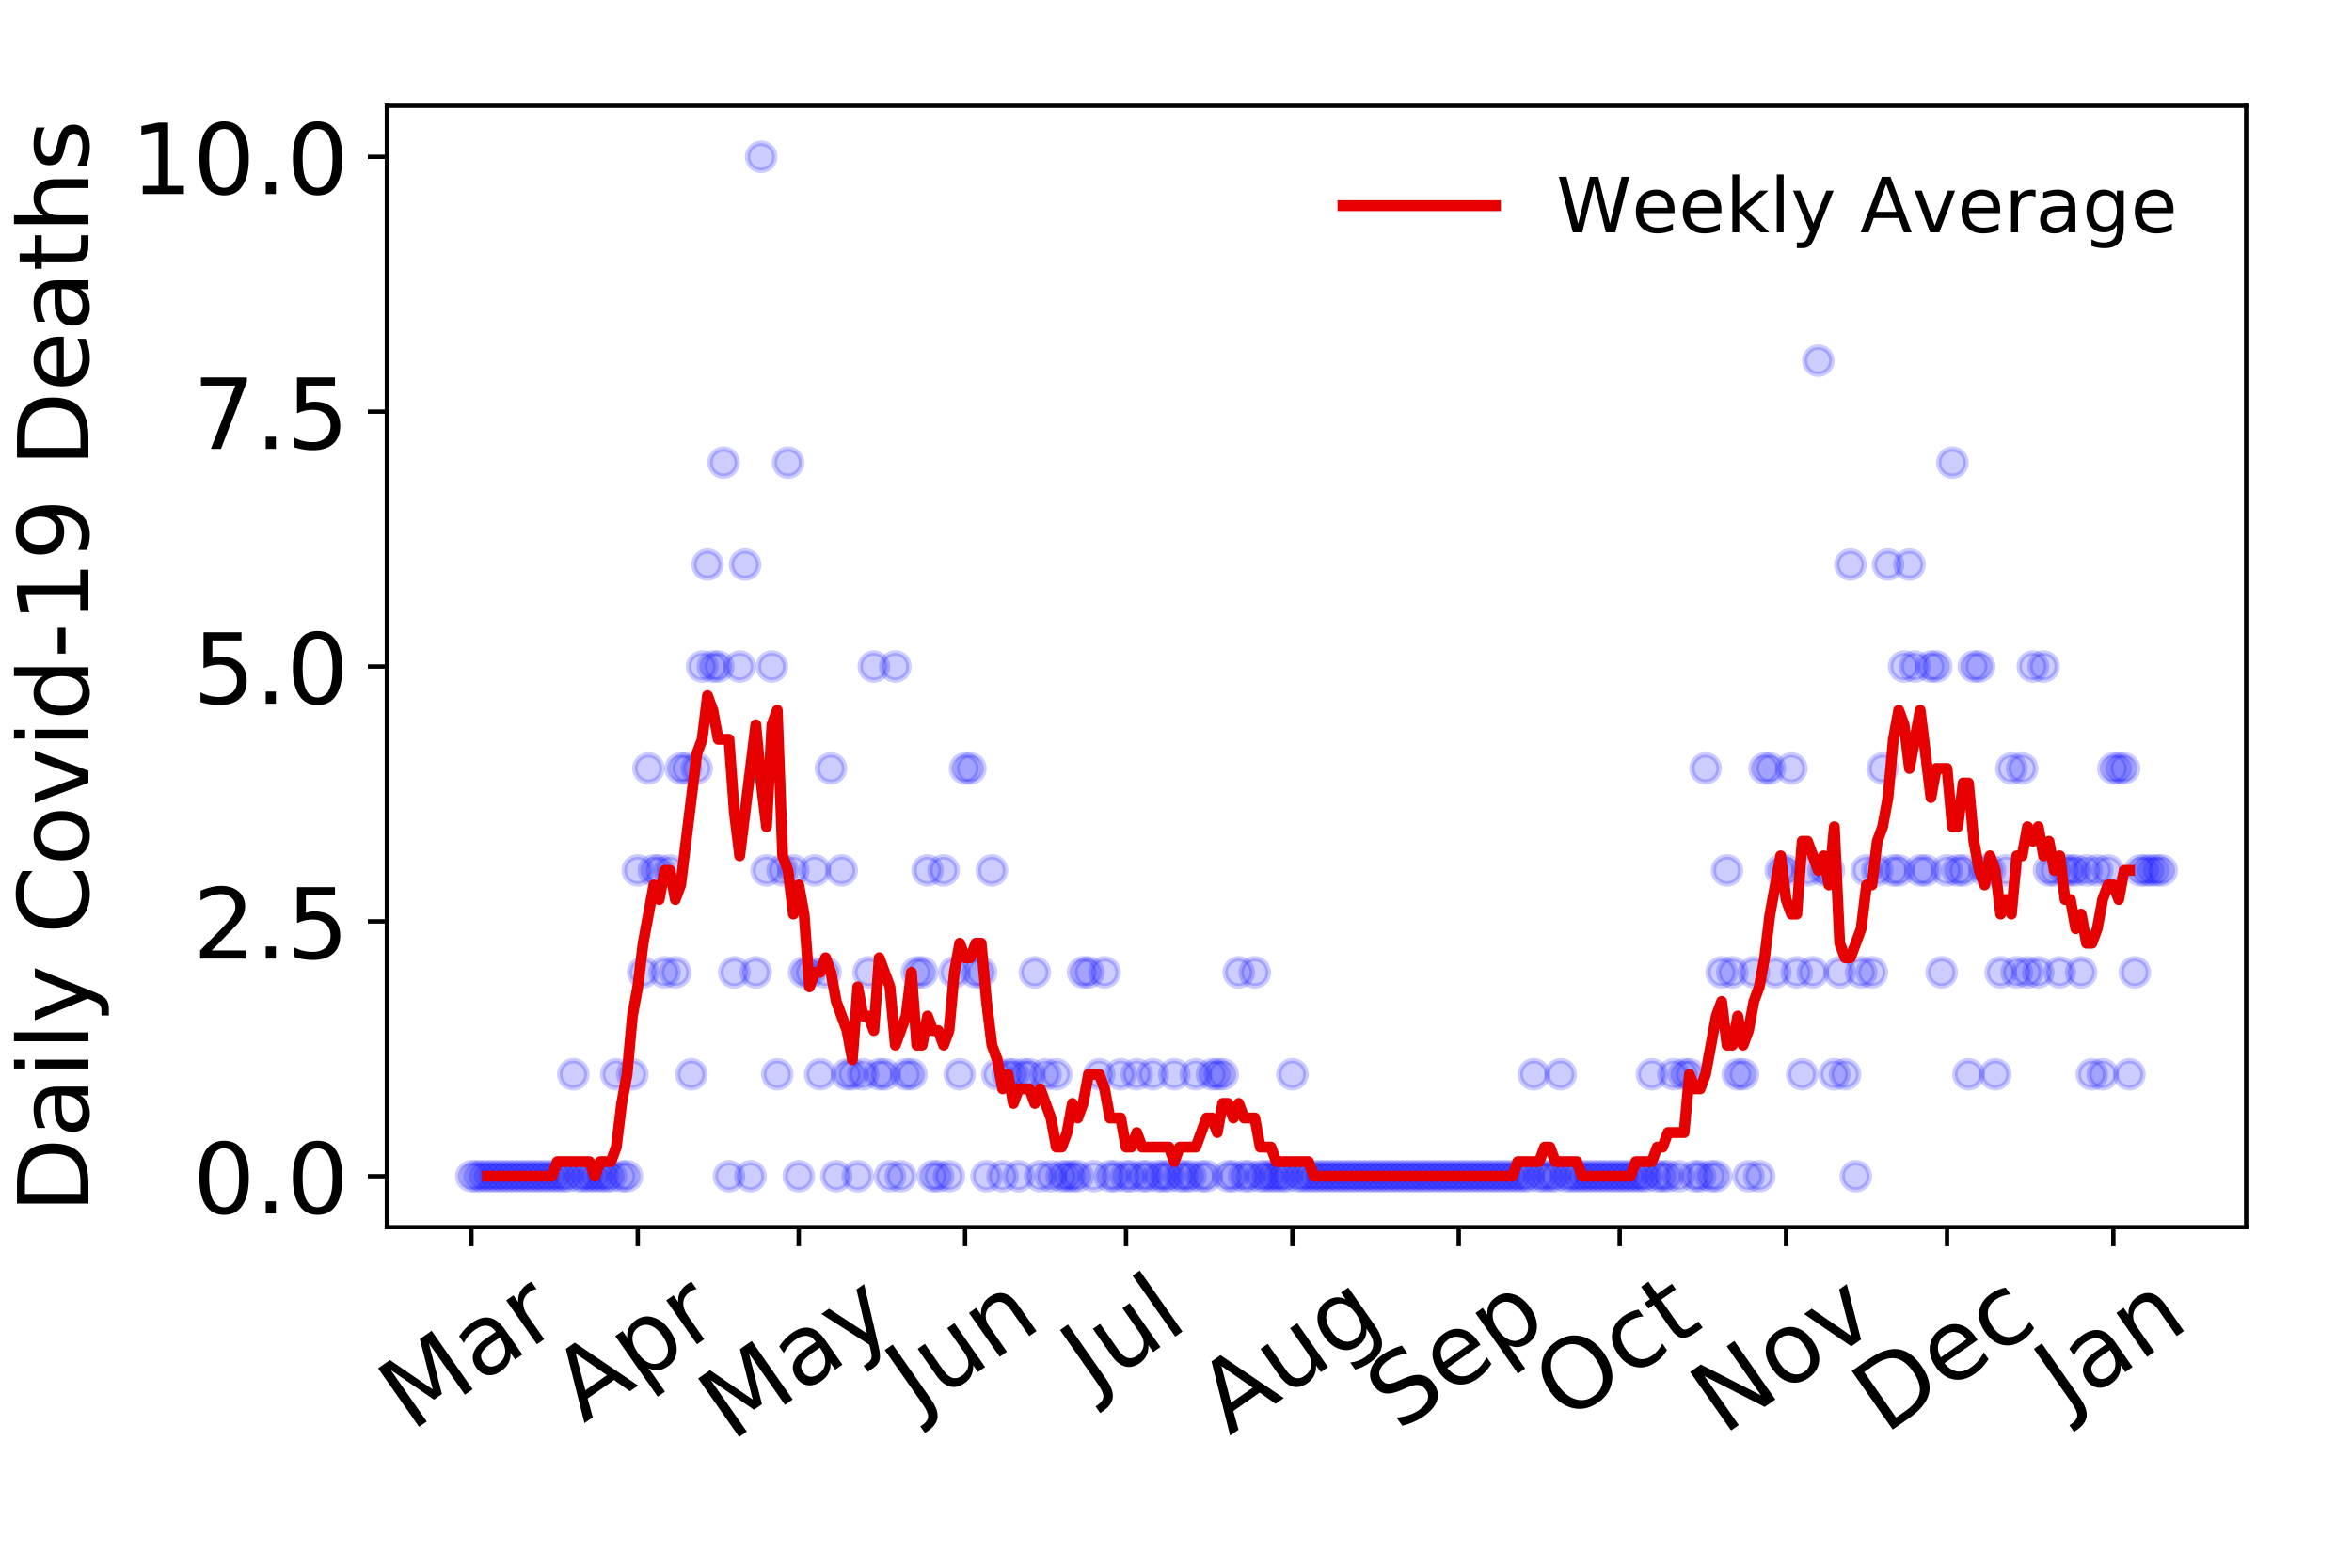<?xml version="1.0" encoding="utf-8" standalone="no"?>
<!DOCTYPE svg PUBLIC "-//W3C//DTD SVG 1.1//EN"
  "http://www.w3.org/Graphics/SVG/1.1/DTD/svg11.dtd">
<!-- Created with matplotlib (https://matplotlib.org/) -->
<svg height="288pt" version="1.1" viewBox="0 0 432 288" width="432pt" xmlns="http://www.w3.org/2000/svg" xmlns:xlink="http://www.w3.org/1999/xlink">
 <defs>
  <style type="text/css">
*{stroke-linecap:butt;stroke-linejoin:round;}
  </style>
 </defs>
 <g id="figure_1">
  <g id="patch_1">
   <path d="M 0 288 
L 432 288 
L 432 0 
L 0 0 
z
" style="fill:#ffffff;"/>
  </g>
  <g id="axes_1">
   <g id="patch_2">
    <path d="M 71.065 225.45 
L 412.56 225.45 
L 412.56 19.44 
L 71.065 19.44 
z
" style="fill:#ffffff;"/>
   </g>
   <g id="matplotlib.axis_1">
    <g id="xtick_1">
     <g id="line2d_1">
      <defs>
       <path d="M 0 0 
L 0 3.5 
" id="mb197dfbafd" style="stroke:#000000;stroke-width:0.8;"/>
      </defs>
      <g>
       <use style="stroke:#000000;stroke-width:0.8;" x="86.588" xlink:href="#mb197dfbafd" y="225.45"/>
      </g>
     </g>
     <g id="text_1">
      <!-- Mar -->
      <defs>
       <path d="M 9.812 72.906 
L 24.516 72.906 
L 43.109 23.297 
L 61.812 72.906 
L 76.516 72.906 
L 76.516 0 
L 66.891 0 
L 66.891 64.016 
L 48.094 14.016 
L 38.188 14.016 
L 19.391 64.016 
L 19.391 0 
L 9.812 0 
z
" id="DejaVuSans-77"/>
       <path d="M 34.281 27.484 
Q 23.391 27.484 19.188 25 
Q 14.984 22.516 14.984 16.5 
Q 14.984 11.719 18.141 8.906 
Q 21.297 6.109 26.703 6.109 
Q 34.188 6.109 38.703 11.406 
Q 43.219 16.703 43.219 25.484 
L 43.219 27.484 
z
M 52.203 31.203 
L 52.203 0 
L 43.219 0 
L 43.219 8.297 
Q 40.141 3.328 35.547 0.953 
Q 30.953 -1.422 24.312 -1.422 
Q 15.922 -1.422 10.953 3.297 
Q 6 8.016 6 15.922 
Q 6 25.141 12.172 29.828 
Q 18.359 34.516 30.609 34.516 
L 43.219 34.516 
L 43.219 35.406 
Q 43.219 41.609 39.141 45 
Q 35.062 48.391 27.688 48.391 
Q 23 48.391 18.547 47.266 
Q 14.109 46.141 10.016 43.891 
L 10.016 52.203 
Q 14.938 54.109 19.578 55.047 
Q 24.219 56 28.609 56 
Q 40.484 56 46.344 49.844 
Q 52.203 43.703 52.203 31.203 
z
" id="DejaVuSans-97"/>
       <path d="M 41.109 46.297 
Q 39.594 47.172 37.812 47.578 
Q 36.031 48 33.891 48 
Q 26.266 48 22.188 43.047 
Q 18.109 38.094 18.109 28.812 
L 18.109 0 
L 9.078 0 
L 9.078 54.688 
L 18.109 54.688 
L 18.109 46.188 
Q 20.953 51.172 25.484 53.578 
Q 30.031 56 36.531 56 
Q 37.453 56 38.578 55.875 
Q 39.703 55.766 41.062 55.516 
z
" id="DejaVuSans-114"/>
      </defs>
      <g transform="translate(75.527 263.132)rotate(-35)scale(0.18 -0.18)">
       <use xlink:href="#DejaVuSans-77"/>
       <use x="86.279" xlink:href="#DejaVuSans-97"/>
       <use x="147.559" xlink:href="#DejaVuSans-114"/>
      </g>
     </g>
    </g>
    <g id="xtick_2">
     <g id="line2d_2">
      <g>
       <use style="stroke:#000000;stroke-width:0.8;" x="117.14" xlink:href="#mb197dfbafd" y="225.45"/>
      </g>
     </g>
     <g id="text_2">
      <!-- Apr -->
      <defs>
       <path d="M 34.188 63.188 
L 20.797 26.906 
L 47.609 26.906 
z
M 28.609 72.906 
L 39.797 72.906 
L 67.578 0 
L 57.328 0 
L 50.688 18.703 
L 17.828 18.703 
L 11.188 0 
L 0.781 0 
z
" id="DejaVuSans-65"/>
       <path d="M 18.109 8.203 
L 18.109 -20.797 
L 9.078 -20.797 
L 9.078 54.688 
L 18.109 54.688 
L 18.109 46.391 
Q 20.953 51.266 25.266 53.625 
Q 29.594 56 35.594 56 
Q 45.562 56 51.781 48.094 
Q 58.016 40.188 58.016 27.297 
Q 58.016 14.406 51.781 6.484 
Q 45.562 -1.422 35.594 -1.422 
Q 29.594 -1.422 25.266 0.953 
Q 20.953 3.328 18.109 8.203 
z
M 48.688 27.297 
Q 48.688 37.203 44.609 42.844 
Q 40.531 48.484 33.406 48.484 
Q 26.266 48.484 22.188 42.844 
Q 18.109 37.203 18.109 27.297 
Q 18.109 17.391 22.188 11.75 
Q 26.266 6.109 33.406 6.109 
Q 40.531 6.109 44.609 11.75 
Q 48.688 17.391 48.688 27.297 
z
" id="DejaVuSans-112"/>
      </defs>
      <g transform="translate(107.234 261.514)rotate(-35)scale(0.18 -0.18)">
       <use xlink:href="#DejaVuSans-65"/>
       <use x="68.408" xlink:href="#DejaVuSans-112"/>
       <use x="131.885" xlink:href="#DejaVuSans-114"/>
      </g>
     </g>
    </g>
    <g id="xtick_3">
     <g id="line2d_3">
      <g>
       <use style="stroke:#000000;stroke-width:0.8;" x="146.706" xlink:href="#mb197dfbafd" y="225.45"/>
      </g>
     </g>
     <g id="text_3">
      <!-- May -->
      <defs>
       <path d="M 32.172 -5.078 
Q 28.375 -14.844 24.75 -17.812 
Q 21.141 -20.797 15.094 -20.797 
L 7.906 -20.797 
L 7.906 -13.281 
L 13.188 -13.281 
Q 16.891 -13.281 18.938 -11.516 
Q 21 -9.766 23.484 -3.219 
L 25.094 0.875 
L 2.984 54.688 
L 12.5 54.688 
L 29.594 11.922 
L 46.688 54.688 
L 56.203 54.688 
z
" id="DejaVuSans-121"/>
      </defs>
      <g transform="translate(134.313 264.999)rotate(-35)scale(0.18 -0.18)">
       <use xlink:href="#DejaVuSans-77"/>
       <use x="86.279" xlink:href="#DejaVuSans-97"/>
       <use x="147.559" xlink:href="#DejaVuSans-121"/>
      </g>
     </g>
    </g>
    <g id="xtick_4">
     <g id="line2d_4">
      <g>
       <use style="stroke:#000000;stroke-width:0.8;" x="177.259" xlink:href="#mb197dfbafd" y="225.45"/>
      </g>
     </g>
     <g id="text_4">
      <!-- Jun -->
      <defs>
       <path d="M 9.812 72.906 
L 19.672 72.906 
L 19.672 5.078 
Q 19.672 -8.109 14.672 -14.062 
Q 9.672 -20.016 -1.422 -20.016 
L -5.172 -20.016 
L -5.172 -11.719 
L -2.094 -11.719 
Q 4.438 -11.719 7.125 -8.047 
Q 9.812 -4.391 9.812 5.078 
z
" id="DejaVuSans-74"/>
       <path d="M 8.5 21.578 
L 8.5 54.688 
L 17.484 54.688 
L 17.484 21.922 
Q 17.484 14.156 20.5 10.266 
Q 23.531 6.391 29.594 6.391 
Q 36.859 6.391 41.078 11.031 
Q 45.312 15.672 45.312 23.688 
L 45.312 54.688 
L 54.297 54.688 
L 54.297 0 
L 45.312 0 
L 45.312 8.406 
Q 42.047 3.422 37.719 1 
Q 33.406 -1.422 27.688 -1.422 
Q 18.266 -1.422 13.375 4.438 
Q 8.5 10.297 8.5 21.578 
z
M 31.109 56 
z
" id="DejaVuSans-117"/>
       <path d="M 54.891 33.016 
L 54.891 0 
L 45.906 0 
L 45.906 32.719 
Q 45.906 40.484 42.875 44.328 
Q 39.844 48.188 33.797 48.188 
Q 26.516 48.188 22.312 43.547 
Q 18.109 38.922 18.109 30.906 
L 18.109 0 
L 9.078 0 
L 9.078 54.688 
L 18.109 54.688 
L 18.109 46.188 
Q 21.344 51.125 25.703 53.562 
Q 30.078 56 35.797 56 
Q 45.219 56 50.047 50.172 
Q 54.891 44.344 54.891 33.016 
z
" id="DejaVuSans-110"/>
      </defs>
      <g transform="translate(168.588 259.785)rotate(-35)scale(0.18 -0.18)">
       <use xlink:href="#DejaVuSans-74"/>
       <use x="29.492" xlink:href="#DejaVuSans-117"/>
       <use x="92.871" xlink:href="#DejaVuSans-110"/>
      </g>
     </g>
    </g>
    <g id="xtick_5">
     <g id="line2d_5">
      <g>
       <use style="stroke:#000000;stroke-width:0.8;" x="206.825" xlink:href="#mb197dfbafd" y="225.45"/>
      </g>
     </g>
     <g id="text_5">
      <!-- Jul -->
      <defs>
       <path d="M 9.422 75.984 
L 18.406 75.984 
L 18.406 0 
L 9.422 0 
z
" id="DejaVuSans-108"/>
      </defs>
      <g transform="translate(200.779 256.11)rotate(-35)scale(0.18 -0.18)">
       <use xlink:href="#DejaVuSans-74"/>
       <use x="29.492" xlink:href="#DejaVuSans-117"/>
       <use x="92.871" xlink:href="#DejaVuSans-108"/>
      </g>
     </g>
    </g>
    <g id="xtick_6">
     <g id="line2d_6">
      <g>
       <use style="stroke:#000000;stroke-width:0.8;" x="237.377" xlink:href="#mb197dfbafd" y="225.45"/>
      </g>
     </g>
     <g id="text_6">
      <!-- Aug -->
      <defs>
       <path d="M 45.406 27.984 
Q 45.406 37.75 41.375 43.109 
Q 37.359 48.484 30.078 48.484 
Q 22.859 48.484 18.828 43.109 
Q 14.797 37.75 14.797 27.984 
Q 14.797 18.266 18.828 12.891 
Q 22.859 7.516 30.078 7.516 
Q 37.359 7.516 41.375 12.891 
Q 45.406 18.266 45.406 27.984 
z
M 54.391 6.781 
Q 54.391 -7.172 48.188 -13.984 
Q 42 -20.797 29.203 -20.797 
Q 24.469 -20.797 20.266 -20.094 
Q 16.062 -19.391 12.109 -17.922 
L 12.109 -9.188 
Q 16.062 -11.328 19.922 -12.344 
Q 23.781 -13.375 27.781 -13.375 
Q 36.625 -13.375 41.016 -8.766 
Q 45.406 -4.156 45.406 5.172 
L 45.406 9.625 
Q 42.625 4.781 38.281 2.391 
Q 33.938 0 27.875 0 
Q 17.828 0 11.672 7.656 
Q 5.516 15.328 5.516 27.984 
Q 5.516 40.672 11.672 48.328 
Q 17.828 56 27.875 56 
Q 33.938 56 38.281 53.609 
Q 42.625 51.219 45.406 46.391 
L 45.406 54.688 
L 54.391 54.688 
z
" id="DejaVuSans-103"/>
      </defs>
      <g transform="translate(225.831 263.813)rotate(-35)scale(0.18 -0.18)">
       <use xlink:href="#DejaVuSans-65"/>
       <use x="68.408" xlink:href="#DejaVuSans-117"/>
       <use x="131.787" xlink:href="#DejaVuSans-103"/>
      </g>
     </g>
    </g>
    <g id="xtick_7">
     <g id="line2d_7">
      <g>
       <use style="stroke:#000000;stroke-width:0.8;" x="267.93" xlink:href="#mb197dfbafd" y="225.45"/>
      </g>
     </g>
     <g id="text_7">
      <!-- Sep -->
      <defs>
       <path d="M 53.516 70.516 
L 53.516 60.891 
Q 47.906 63.578 42.922 64.891 
Q 37.938 66.219 33.297 66.219 
Q 25.25 66.219 20.875 63.094 
Q 16.5 59.969 16.5 54.203 
Q 16.5 49.359 19.406 46.891 
Q 22.312 44.438 30.422 42.922 
L 36.375 41.703 
Q 47.406 39.594 52.656 34.297 
Q 57.906 29 57.906 20.125 
Q 57.906 9.516 50.797 4.047 
Q 43.703 -1.422 29.984 -1.422 
Q 24.812 -1.422 18.969 -0.25 
Q 13.141 0.922 6.891 3.219 
L 6.891 13.375 
Q 12.891 10.016 18.656 8.297 
Q 24.422 6.594 29.984 6.594 
Q 38.422 6.594 43.016 9.906 
Q 47.609 13.234 47.609 19.391 
Q 47.609 24.75 44.312 27.781 
Q 41.016 30.812 33.5 32.328 
L 27.484 33.5 
Q 16.453 35.688 11.516 40.375 
Q 6.594 45.062 6.594 53.422 
Q 6.594 63.094 13.406 68.656 
Q 20.219 74.219 32.172 74.219 
Q 37.312 74.219 42.625 73.281 
Q 47.953 72.359 53.516 70.516 
z
" id="DejaVuSans-83"/>
       <path d="M 56.203 29.594 
L 56.203 25.203 
L 14.891 25.203 
Q 15.484 15.922 20.484 11.062 
Q 25.484 6.203 34.422 6.203 
Q 39.594 6.203 44.453 7.469 
Q 49.312 8.734 54.109 11.281 
L 54.109 2.781 
Q 49.266 0.734 44.188 -0.344 
Q 39.109 -1.422 33.891 -1.422 
Q 20.797 -1.422 13.156 6.188 
Q 5.516 13.812 5.516 26.812 
Q 5.516 40.234 12.766 48.109 
Q 20.016 56 32.328 56 
Q 43.359 56 49.781 48.891 
Q 56.203 41.797 56.203 29.594 
z
M 47.219 32.234 
Q 47.125 39.594 43.094 43.984 
Q 39.062 48.391 32.422 48.391 
Q 24.906 48.391 20.391 44.141 
Q 15.875 39.891 15.188 32.172 
z
" id="DejaVuSans-101"/>
      </defs>
      <g transform="translate(256.882 263.115)rotate(-35)scale(0.18 -0.18)">
       <use xlink:href="#DejaVuSans-83"/>
       <use x="63.477" xlink:href="#DejaVuSans-101"/>
       <use x="125" xlink:href="#DejaVuSans-112"/>
      </g>
     </g>
    </g>
    <g id="xtick_8">
     <g id="line2d_8">
      <g>
       <use style="stroke:#000000;stroke-width:0.8;" x="297.496" xlink:href="#mb197dfbafd" y="225.45"/>
      </g>
     </g>
     <g id="text_8">
      <!-- Oct -->
      <defs>
       <path d="M 39.406 66.219 
Q 28.656 66.219 22.328 58.203 
Q 16.016 50.203 16.016 36.375 
Q 16.016 22.609 22.328 14.594 
Q 28.656 6.594 39.406 6.594 
Q 50.141 6.594 56.422 14.594 
Q 62.703 22.609 62.703 36.375 
Q 62.703 50.203 56.422 58.203 
Q 50.141 66.219 39.406 66.219 
z
M 39.406 74.219 
Q 54.734 74.219 63.906 63.938 
Q 73.094 53.656 73.094 36.375 
Q 73.094 19.141 63.906 8.859 
Q 54.734 -1.422 39.406 -1.422 
Q 24.031 -1.422 14.812 8.828 
Q 5.609 19.094 5.609 36.375 
Q 5.609 53.656 14.812 63.938 
Q 24.031 74.219 39.406 74.219 
z
" id="DejaVuSans-79"/>
       <path d="M 48.781 52.594 
L 48.781 44.188 
Q 44.969 46.297 41.141 47.344 
Q 37.312 48.391 33.406 48.391 
Q 24.656 48.391 19.812 42.844 
Q 14.984 37.312 14.984 27.297 
Q 14.984 17.281 19.812 11.734 
Q 24.656 6.203 33.406 6.203 
Q 37.312 6.203 41.141 7.25 
Q 44.969 8.297 48.781 10.406 
L 48.781 2.094 
Q 45.016 0.344 40.984 -0.531 
Q 36.969 -1.422 32.422 -1.422 
Q 20.062 -1.422 12.781 6.344 
Q 5.516 14.109 5.516 27.297 
Q 5.516 40.672 12.859 48.328 
Q 20.219 56 33.016 56 
Q 37.156 56 41.109 55.141 
Q 45.062 54.297 48.781 52.594 
z
" id="DejaVuSans-99"/>
       <path d="M 18.312 70.219 
L 18.312 54.688 
L 36.812 54.688 
L 36.812 47.703 
L 18.312 47.703 
L 18.312 18.016 
Q 18.312 11.328 20.141 9.422 
Q 21.969 7.516 27.594 7.516 
L 36.812 7.516 
L 36.812 0 
L 27.594 0 
Q 17.188 0 13.234 3.875 
Q 9.281 7.766 9.281 18.016 
L 9.281 47.703 
L 2.688 47.703 
L 2.688 54.688 
L 9.281 54.688 
L 9.281 70.219 
z
" id="DejaVuSans-116"/>
      </defs>
      <g transform="translate(287.598 261.505)rotate(-35)scale(0.18 -0.18)">
       <use xlink:href="#DejaVuSans-79"/>
       <use x="78.711" xlink:href="#DejaVuSans-99"/>
       <use x="133.691" xlink:href="#DejaVuSans-116"/>
      </g>
     </g>
    </g>
    <g id="xtick_9">
     <g id="line2d_9">
      <g>
       <use style="stroke:#000000;stroke-width:0.8;" x="328.049" xlink:href="#mb197dfbafd" y="225.45"/>
      </g>
     </g>
     <g id="text_9">
      <!-- Nov -->
      <defs>
       <path d="M 9.812 72.906 
L 23.094 72.906 
L 55.422 11.922 
L 55.422 72.906 
L 64.984 72.906 
L 64.984 0 
L 51.703 0 
L 19.391 60.984 
L 19.391 0 
L 9.812 0 
z
" id="DejaVuSans-78"/>
       <path d="M 30.609 48.391 
Q 23.391 48.391 19.188 42.75 
Q 14.984 37.109 14.984 27.297 
Q 14.984 17.484 19.156 11.844 
Q 23.344 6.203 30.609 6.203 
Q 37.797 6.203 41.984 11.859 
Q 46.188 17.531 46.188 27.297 
Q 46.188 37.016 41.984 42.703 
Q 37.797 48.391 30.609 48.391 
z
M 30.609 56 
Q 42.328 56 49.016 48.375 
Q 55.719 40.766 55.719 27.297 
Q 55.719 13.875 49.016 6.219 
Q 42.328 -1.422 30.609 -1.422 
Q 18.844 -1.422 12.172 6.219 
Q 5.516 13.875 5.516 27.297 
Q 5.516 40.766 12.172 48.375 
Q 18.844 56 30.609 56 
z
" id="DejaVuSans-111"/>
       <path d="M 2.984 54.688 
L 12.5 54.688 
L 29.594 8.797 
L 46.688 54.688 
L 56.203 54.688 
L 35.688 0 
L 23.484 0 
z
" id="DejaVuSans-118"/>
      </defs>
      <g transform="translate(316.508 263.805)rotate(-35)scale(0.18 -0.18)">
       <use xlink:href="#DejaVuSans-78"/>
       <use x="74.805" xlink:href="#DejaVuSans-111"/>
       <use x="135.986" xlink:href="#DejaVuSans-118"/>
      </g>
     </g>
    </g>
    <g id="xtick_10">
     <g id="line2d_10">
      <g>
       <use style="stroke:#000000;stroke-width:0.8;" x="357.615" xlink:href="#mb197dfbafd" y="225.45"/>
      </g>
     </g>
     <g id="text_10">
      <!-- Dec -->
      <defs>
       <path d="M 19.672 64.797 
L 19.672 8.109 
L 31.594 8.109 
Q 46.688 8.109 53.688 14.938 
Q 60.688 21.781 60.688 36.531 
Q 60.688 51.172 53.688 57.984 
Q 46.688 64.797 31.594 64.797 
z
M 9.812 72.906 
L 30.078 72.906 
Q 51.266 72.906 61.172 64.094 
Q 71.094 55.281 71.094 36.531 
Q 71.094 17.672 61.125 8.828 
Q 51.172 0 30.078 0 
L 9.812 0 
z
" id="DejaVuSans-68"/>
      </defs>
      <g transform="translate(346.197 263.633)rotate(-35)scale(0.18 -0.18)">
       <use xlink:href="#DejaVuSans-68"/>
       <use x="77.002" xlink:href="#DejaVuSans-101"/>
       <use x="138.525" xlink:href="#DejaVuSans-99"/>
      </g>
     </g>
    </g>
    <g id="xtick_11">
     <g id="line2d_11">
      <g>
       <use style="stroke:#000000;stroke-width:0.8;" x="388.168" xlink:href="#mb197dfbafd" y="225.45"/>
      </g>
     </g>
     <g id="text_11">
      <!-- Jan -->
      <g transform="translate(379.651 259.569)rotate(-35)scale(0.18 -0.18)">
       <use xlink:href="#DejaVuSans-74"/>
       <use x="29.492" xlink:href="#DejaVuSans-97"/>
       <use x="90.771" xlink:href="#DejaVuSans-110"/>
      </g>
     </g>
    </g>
   </g>
   <g id="matplotlib.axis_2">
    <g id="ytick_1">
     <g id="line2d_12">
      <defs>
       <path d="M 0 0 
L -3.5 0 
" id="m1f9d95f639" style="stroke:#000000;stroke-width:0.8;"/>
      </defs>
      <g>
       <use style="stroke:#000000;stroke-width:0.8;" x="71.065" xlink:href="#m1f9d95f639" y="216.085"/>
      </g>
     </g>
     <g id="text_12">
      <!-- 0.0 -->
      <defs>
       <path d="M 31.781 66.406 
Q 24.172 66.406 20.328 58.906 
Q 16.5 51.422 16.5 36.375 
Q 16.5 21.391 20.328 13.891 
Q 24.172 6.391 31.781 6.391 
Q 39.453 6.391 43.281 13.891 
Q 47.125 21.391 47.125 36.375 
Q 47.125 51.422 43.281 58.906 
Q 39.453 66.406 31.781 66.406 
z
M 31.781 74.219 
Q 44.047 74.219 50.516 64.516 
Q 56.984 54.828 56.984 36.375 
Q 56.984 17.969 50.516 8.266 
Q 44.047 -1.422 31.781 -1.422 
Q 19.531 -1.422 13.062 8.266 
Q 6.594 17.969 6.594 36.375 
Q 6.594 54.828 13.062 64.516 
Q 19.531 74.219 31.781 74.219 
z
" id="DejaVuSans-48"/>
       <path d="M 10.688 12.406 
L 21 12.406 
L 21 0 
L 10.688 0 
z
" id="DejaVuSans-46"/>
      </defs>
      <g transform="translate(35.439 222.924)scale(0.18 -0.18)">
       <use xlink:href="#DejaVuSans-48"/>
       <use x="63.623" xlink:href="#DejaVuSans-46"/>
       <use x="95.41" xlink:href="#DejaVuSans-48"/>
      </g>
     </g>
    </g>
    <g id="ytick_2">
     <g id="line2d_13">
      <g>
       <use style="stroke:#000000;stroke-width:0.8;" x="71.065" xlink:href="#m1f9d95f639" y="169.265"/>
      </g>
     </g>
     <g id="text_13">
      <!-- 2.5 -->
      <defs>
       <path d="M 19.188 8.297 
L 53.609 8.297 
L 53.609 0 
L 7.328 0 
L 7.328 8.297 
Q 12.938 14.109 22.625 23.891 
Q 32.328 33.688 34.812 36.531 
Q 39.547 41.844 41.422 45.531 
Q 43.312 49.219 43.312 52.781 
Q 43.312 58.594 39.234 62.25 
Q 35.156 65.922 28.609 65.922 
Q 23.969 65.922 18.812 64.312 
Q 13.672 62.703 7.812 59.422 
L 7.812 69.391 
Q 13.766 71.781 18.938 73 
Q 24.125 74.219 28.422 74.219 
Q 39.75 74.219 46.484 68.547 
Q 53.219 62.891 53.219 53.422 
Q 53.219 48.922 51.531 44.891 
Q 49.859 40.875 45.406 35.406 
Q 44.188 33.984 37.641 27.219 
Q 31.109 20.453 19.188 8.297 
z
" id="DejaVuSans-50"/>
       <path d="M 10.797 72.906 
L 49.516 72.906 
L 49.516 64.594 
L 19.828 64.594 
L 19.828 46.734 
Q 21.969 47.469 24.109 47.828 
Q 26.266 48.188 28.422 48.188 
Q 40.625 48.188 47.75 41.5 
Q 54.891 34.812 54.891 23.391 
Q 54.891 11.625 47.562 5.094 
Q 40.234 -1.422 26.906 -1.422 
Q 22.312 -1.422 17.547 -0.641 
Q 12.797 0.141 7.719 1.703 
L 7.719 11.625 
Q 12.109 9.234 16.797 8.062 
Q 21.484 6.891 26.703 6.891 
Q 35.156 6.891 40.078 11.328 
Q 45.016 15.766 45.016 23.391 
Q 45.016 31 40.078 35.438 
Q 35.156 39.891 26.703 39.891 
Q 22.75 39.891 18.812 39.016 
Q 14.891 38.141 10.797 36.281 
z
" id="DejaVuSans-53"/>
      </defs>
      <g transform="translate(35.439 176.104)scale(0.18 -0.18)">
       <use xlink:href="#DejaVuSans-50"/>
       <use x="63.623" xlink:href="#DejaVuSans-46"/>
       <use x="95.41" xlink:href="#DejaVuSans-53"/>
      </g>
     </g>
    </g>
    <g id="ytick_3">
     <g id="line2d_14">
      <g>
       <use style="stroke:#000000;stroke-width:0.8;" x="71.065" xlink:href="#m1f9d95f639" y="122.445"/>
      </g>
     </g>
     <g id="text_14">
      <!-- 5.0 -->
      <g transform="translate(35.439 129.283)scale(0.18 -0.18)">
       <use xlink:href="#DejaVuSans-53"/>
       <use x="63.623" xlink:href="#DejaVuSans-46"/>
       <use x="95.41" xlink:href="#DejaVuSans-48"/>
      </g>
     </g>
    </g>
    <g id="ytick_4">
     <g id="line2d_15">
      <g>
       <use style="stroke:#000000;stroke-width:0.8;" x="71.065" xlink:href="#m1f9d95f639" y="75.624"/>
      </g>
     </g>
     <g id="text_15">
      <!-- 7.5 -->
      <defs>
       <path d="M 8.203 72.906 
L 55.078 72.906 
L 55.078 68.703 
L 28.609 0 
L 18.312 0 
L 43.219 64.594 
L 8.203 64.594 
z
" id="DejaVuSans-55"/>
      </defs>
      <g transform="translate(35.439 82.463)scale(0.18 -0.18)">
       <use xlink:href="#DejaVuSans-55"/>
       <use x="63.623" xlink:href="#DejaVuSans-46"/>
       <use x="95.41" xlink:href="#DejaVuSans-53"/>
      </g>
     </g>
    </g>
    <g id="ytick_5">
     <g id="line2d_16">
      <g>
       <use style="stroke:#000000;stroke-width:0.8;" x="71.065" xlink:href="#m1f9d95f639" y="28.804"/>
      </g>
     </g>
     <g id="text_16">
      <!-- 10.0 -->
      <defs>
       <path d="M 12.406 8.297 
L 28.516 8.297 
L 28.516 63.922 
L 10.984 60.406 
L 10.984 69.391 
L 28.422 72.906 
L 38.281 72.906 
L 38.281 8.297 
L 54.391 8.297 
L 54.391 0 
L 12.406 0 
z
" id="DejaVuSans-49"/>
      </defs>
      <g transform="translate(23.987 35.643)scale(0.18 -0.18)">
       <use xlink:href="#DejaVuSans-49"/>
       <use x="63.623" xlink:href="#DejaVuSans-48"/>
       <use x="127.246" xlink:href="#DejaVuSans-46"/>
       <use x="159.033" xlink:href="#DejaVuSans-48"/>
      </g>
     </g>
    </g>
    <g id="text_17">
     <!-- Daily Covid-19 Deaths -->
     <defs>
      <path d="M 9.422 54.688 
L 18.406 54.688 
L 18.406 0 
L 9.422 0 
z
M 9.422 75.984 
L 18.406 75.984 
L 18.406 64.594 
L 9.422 64.594 
z
" id="DejaVuSans-105"/>
      <path id="DejaVuSans-32"/>
      <path d="M 64.406 67.281 
L 64.406 56.891 
Q 59.422 61.531 53.781 63.812 
Q 48.141 66.109 41.797 66.109 
Q 29.297 66.109 22.656 58.469 
Q 16.016 50.828 16.016 36.375 
Q 16.016 21.969 22.656 14.328 
Q 29.297 6.688 41.797 6.688 
Q 48.141 6.688 53.781 8.984 
Q 59.422 11.281 64.406 15.922 
L 64.406 5.609 
Q 59.234 2.094 53.438 0.328 
Q 47.656 -1.422 41.219 -1.422 
Q 24.656 -1.422 15.125 8.703 
Q 5.609 18.844 5.609 36.375 
Q 5.609 53.953 15.125 64.078 
Q 24.656 74.219 41.219 74.219 
Q 47.75 74.219 53.531 72.484 
Q 59.328 70.75 64.406 67.281 
z
" id="DejaVuSans-67"/>
      <path d="M 45.406 46.391 
L 45.406 75.984 
L 54.391 75.984 
L 54.391 0 
L 45.406 0 
L 45.406 8.203 
Q 42.578 3.328 38.25 0.953 
Q 33.938 -1.422 27.875 -1.422 
Q 17.969 -1.422 11.734 6.484 
Q 5.516 14.406 5.516 27.297 
Q 5.516 40.188 11.734 48.094 
Q 17.969 56 27.875 56 
Q 33.938 56 38.25 53.625 
Q 42.578 51.266 45.406 46.391 
z
M 14.797 27.297 
Q 14.797 17.391 18.875 11.75 
Q 22.953 6.109 30.078 6.109 
Q 37.203 6.109 41.297 11.75 
Q 45.406 17.391 45.406 27.297 
Q 45.406 37.203 41.297 42.844 
Q 37.203 48.484 30.078 48.484 
Q 22.953 48.484 18.875 42.844 
Q 14.797 37.203 14.797 27.297 
z
" id="DejaVuSans-100"/>
      <path d="M 4.891 31.391 
L 31.203 31.391 
L 31.203 23.391 
L 4.891 23.391 
z
" id="DejaVuSans-45"/>
      <path d="M 10.984 1.516 
L 10.984 10.5 
Q 14.703 8.734 18.5 7.812 
Q 22.312 6.891 25.984 6.891 
Q 35.75 6.891 40.891 13.453 
Q 46.047 20.016 46.781 33.406 
Q 43.953 29.203 39.594 26.953 
Q 35.25 24.703 29.984 24.703 
Q 19.047 24.703 12.672 31.312 
Q 6.297 37.938 6.297 49.422 
Q 6.297 60.641 12.938 67.422 
Q 19.578 74.219 30.609 74.219 
Q 43.266 74.219 49.922 64.516 
Q 56.594 54.828 56.594 36.375 
Q 56.594 19.141 48.406 8.859 
Q 40.234 -1.422 26.422 -1.422 
Q 22.703 -1.422 18.891 -0.688 
Q 15.094 0.047 10.984 1.516 
z
M 30.609 32.422 
Q 37.25 32.422 41.125 36.953 
Q 45.016 41.5 45.016 49.422 
Q 45.016 57.281 41.125 61.844 
Q 37.25 66.406 30.609 66.406 
Q 23.969 66.406 20.094 61.844 
Q 16.219 57.281 16.219 49.422 
Q 16.219 41.5 20.094 36.953 
Q 23.969 32.422 30.609 32.422 
z
" id="DejaVuSans-57"/>
      <path d="M 54.891 33.016 
L 54.891 0 
L 45.906 0 
L 45.906 32.719 
Q 45.906 40.484 42.875 44.328 
Q 39.844 48.188 33.797 48.188 
Q 26.516 48.188 22.312 43.547 
Q 18.109 38.922 18.109 30.906 
L 18.109 0 
L 9.078 0 
L 9.078 75.984 
L 18.109 75.984 
L 18.109 46.188 
Q 21.344 51.125 25.703 53.562 
Q 30.078 56 35.797 56 
Q 45.219 56 50.047 50.172 
Q 54.891 44.344 54.891 33.016 
z
" id="DejaVuSans-104"/>
      <path d="M 44.281 53.078 
L 44.281 44.578 
Q 40.484 46.531 36.375 47.5 
Q 32.281 48.484 27.875 48.484 
Q 21.188 48.484 17.844 46.438 
Q 14.5 44.391 14.5 40.281 
Q 14.5 37.156 16.891 35.375 
Q 19.281 33.594 26.516 31.984 
L 29.594 31.297 
Q 39.156 29.25 43.188 25.516 
Q 47.219 21.781 47.219 15.094 
Q 47.219 7.469 41.188 3.016 
Q 35.156 -1.422 24.609 -1.422 
Q 20.219 -1.422 15.453 -0.562 
Q 10.688 0.297 5.422 2 
L 5.422 11.281 
Q 10.406 8.688 15.234 7.391 
Q 20.062 6.109 24.812 6.109 
Q 31.156 6.109 34.562 8.281 
Q 37.984 10.453 37.984 14.406 
Q 37.984 18.062 35.516 20.016 
Q 33.062 21.969 24.703 23.781 
L 21.578 24.516 
Q 13.234 26.266 9.516 29.906 
Q 5.812 33.547 5.812 39.891 
Q 5.812 47.609 11.281 51.797 
Q 16.75 56 26.812 56 
Q 31.781 56 36.172 55.266 
Q 40.578 54.547 44.281 53.078 
z
" id="DejaVuSans-115"/>
     </defs>
     <g transform="translate(16.243 222.874)rotate(-90)scale(0.18 -0.18)">
      <use xlink:href="#DejaVuSans-68"/>
      <use x="77.002" xlink:href="#DejaVuSans-97"/>
      <use x="138.281" xlink:href="#DejaVuSans-105"/>
      <use x="166.064" xlink:href="#DejaVuSans-108"/>
      <use x="193.848" xlink:href="#DejaVuSans-121"/>
      <use x="253.027" xlink:href="#DejaVuSans-32"/>
      <use x="284.814" xlink:href="#DejaVuSans-67"/>
      <use x="354.639" xlink:href="#DejaVuSans-111"/>
      <use x="415.82" xlink:href="#DejaVuSans-118"/>
      <use x="475" xlink:href="#DejaVuSans-105"/>
      <use x="502.783" xlink:href="#DejaVuSans-100"/>
      <use x="566.26" xlink:href="#DejaVuSans-45"/>
      <use x="602.344" xlink:href="#DejaVuSans-49"/>
      <use x="665.967" xlink:href="#DejaVuSans-57"/>
      <use x="729.59" xlink:href="#DejaVuSans-32"/>
      <use x="761.377" xlink:href="#DejaVuSans-68"/>
      <use x="838.379" xlink:href="#DejaVuSans-101"/>
      <use x="899.902" xlink:href="#DejaVuSans-97"/>
      <use x="961.182" xlink:href="#DejaVuSans-116"/>
      <use x="1000.391" xlink:href="#DejaVuSans-104"/>
      <use x="1063.77" xlink:href="#DejaVuSans-115"/>
     </g>
    </g>
   </g>
   <g id="line2d_17">
    <defs>
     <path d="M 0 2.5 
C 0.663 2.5 1.299 2.237 1.768 1.768 
C 2.237 1.299 2.5 0.663 2.5 0 
C 2.5 -0.663 2.237 -1.299 1.768 -1.768 
C 1.299 -2.237 0.663 -2.5 0 -2.5 
C -0.663 -2.5 -1.299 -2.237 -1.768 -1.768 
C -2.237 -1.299 -2.5 -0.663 -2.5 0 
C -2.5 0.663 -2.237 1.299 -1.768 1.768 
C -1.299 2.237 -0.663 2.5 0 2.5 
z
" id="md25e637e86" style="stroke:#0000ff;stroke-opacity:0.2;"/>
    </defs>
    <g clip-path="url(#p0c95d228e9)">
     <use style="fill:#0000ff;fill-opacity:0.2;stroke:#0000ff;stroke-opacity:0.2;" x="86.588" xlink:href="#md25e637e86" y="216.085"/>
     <use style="fill:#0000ff;fill-opacity:0.2;stroke:#0000ff;stroke-opacity:0.2;" x="87.573" xlink:href="#md25e637e86" y="216.085"/>
     <use style="fill:#0000ff;fill-opacity:0.2;stroke:#0000ff;stroke-opacity:0.2;" x="88.559" xlink:href="#md25e637e86" y="216.085"/>
     <use style="fill:#0000ff;fill-opacity:0.2;stroke:#0000ff;stroke-opacity:0.2;" x="89.544" xlink:href="#md25e637e86" y="216.085"/>
     <use style="fill:#0000ff;fill-opacity:0.2;stroke:#0000ff;stroke-opacity:0.2;" x="90.53" xlink:href="#md25e637e86" y="216.085"/>
     <use style="fill:#0000ff;fill-opacity:0.2;stroke:#0000ff;stroke-opacity:0.2;" x="91.515" xlink:href="#md25e637e86" y="216.085"/>
     <use style="fill:#0000ff;fill-opacity:0.2;stroke:#0000ff;stroke-opacity:0.2;" x="92.501" xlink:href="#md25e637e86" y="216.085"/>
     <use style="fill:#0000ff;fill-opacity:0.2;stroke:#0000ff;stroke-opacity:0.2;" x="93.486" xlink:href="#md25e637e86" y="216.085"/>
     <use style="fill:#0000ff;fill-opacity:0.2;stroke:#0000ff;stroke-opacity:0.2;" x="94.472" xlink:href="#md25e637e86" y="216.085"/>
     <use style="fill:#0000ff;fill-opacity:0.2;stroke:#0000ff;stroke-opacity:0.2;" x="95.457" xlink:href="#md25e637e86" y="216.085"/>
     <use style="fill:#0000ff;fill-opacity:0.2;stroke:#0000ff;stroke-opacity:0.2;" x="96.443" xlink:href="#md25e637e86" y="216.085"/>
     <use style="fill:#0000ff;fill-opacity:0.2;stroke:#0000ff;stroke-opacity:0.2;" x="97.429" xlink:href="#md25e637e86" y="216.085"/>
     <use style="fill:#0000ff;fill-opacity:0.2;stroke:#0000ff;stroke-opacity:0.2;" x="98.414" xlink:href="#md25e637e86" y="216.085"/>
     <use style="fill:#0000ff;fill-opacity:0.2;stroke:#0000ff;stroke-opacity:0.2;" x="99.4" xlink:href="#md25e637e86" y="216.085"/>
     <use style="fill:#0000ff;fill-opacity:0.2;stroke:#0000ff;stroke-opacity:0.2;" x="100.385" xlink:href="#md25e637e86" y="216.085"/>
     <use style="fill:#0000ff;fill-opacity:0.2;stroke:#0000ff;stroke-opacity:0.2;" x="101.371" xlink:href="#md25e637e86" y="216.085"/>
     <use style="fill:#0000ff;fill-opacity:0.2;stroke:#0000ff;stroke-opacity:0.2;" x="102.356" xlink:href="#md25e637e86" y="216.085"/>
     <use style="fill:#0000ff;fill-opacity:0.2;stroke:#0000ff;stroke-opacity:0.2;" x="103.342" xlink:href="#md25e637e86" y="216.085"/>
     <use style="fill:#0000ff;fill-opacity:0.2;stroke:#0000ff;stroke-opacity:0.2;" x="104.328" xlink:href="#md25e637e86" y="216.085"/>
     <use style="fill:#0000ff;fill-opacity:0.2;stroke:#0000ff;stroke-opacity:0.2;" x="105.313" xlink:href="#md25e637e86" y="197.357"/>
     <use style="fill:#0000ff;fill-opacity:0.2;stroke:#0000ff;stroke-opacity:0.2;" x="106.299" xlink:href="#md25e637e86" y="216.085"/>
     <use style="fill:#0000ff;fill-opacity:0.2;stroke:#0000ff;stroke-opacity:0.2;" x="107.284" xlink:href="#md25e637e86" y="216.085"/>
     <use style="fill:#0000ff;fill-opacity:0.2;stroke:#0000ff;stroke-opacity:0.2;" x="108.27" xlink:href="#md25e637e86" y="216.085"/>
     <use style="fill:#0000ff;fill-opacity:0.2;stroke:#0000ff;stroke-opacity:0.2;" x="109.255" xlink:href="#md25e637e86" y="216.085"/>
     <use style="fill:#0000ff;fill-opacity:0.2;stroke:#0000ff;stroke-opacity:0.2;" x="110.241" xlink:href="#md25e637e86" y="216.085"/>
     <use style="fill:#0000ff;fill-opacity:0.2;stroke:#0000ff;stroke-opacity:0.2;" x="111.226" xlink:href="#md25e637e86" y="216.085"/>
     <use style="fill:#0000ff;fill-opacity:0.2;stroke:#0000ff;stroke-opacity:0.2;" x="112.212" xlink:href="#md25e637e86" y="216.085"/>
     <use style="fill:#0000ff;fill-opacity:0.2;stroke:#0000ff;stroke-opacity:0.2;" x="113.198" xlink:href="#md25e637e86" y="197.357"/>
     <use style="fill:#0000ff;fill-opacity:0.2;stroke:#0000ff;stroke-opacity:0.2;" x="114.183" xlink:href="#md25e637e86" y="216.085"/>
     <use style="fill:#0000ff;fill-opacity:0.2;stroke:#0000ff;stroke-opacity:0.2;" x="115.169" xlink:href="#md25e637e86" y="216.085"/>
     <use style="fill:#0000ff;fill-opacity:0.2;stroke:#0000ff;stroke-opacity:0.2;" x="116.154" xlink:href="#md25e637e86" y="197.357"/>
     <use style="fill:#0000ff;fill-opacity:0.2;stroke:#0000ff;stroke-opacity:0.2;" x="117.14" xlink:href="#md25e637e86" y="159.901"/>
     <use style="fill:#0000ff;fill-opacity:0.2;stroke:#0000ff;stroke-opacity:0.2;" x="118.125" xlink:href="#md25e637e86" y="178.629"/>
     <use style="fill:#0000ff;fill-opacity:0.2;stroke:#0000ff;stroke-opacity:0.2;" x="119.111" xlink:href="#md25e637e86" y="141.173"/>
     <use style="fill:#0000ff;fill-opacity:0.2;stroke:#0000ff;stroke-opacity:0.2;" x="120.096" xlink:href="#md25e637e86" y="159.901"/>
     <use style="fill:#0000ff;fill-opacity:0.2;stroke:#0000ff;stroke-opacity:0.2;" x="121.082" xlink:href="#md25e637e86" y="159.901"/>
     <use style="fill:#0000ff;fill-opacity:0.2;stroke:#0000ff;stroke-opacity:0.2;" x="122.067" xlink:href="#md25e637e86" y="178.629"/>
     <use style="fill:#0000ff;fill-opacity:0.2;stroke:#0000ff;stroke-opacity:0.2;" x="123.053" xlink:href="#md25e637e86" y="159.901"/>
     <use style="fill:#0000ff;fill-opacity:0.2;stroke:#0000ff;stroke-opacity:0.2;" x="124.039" xlink:href="#md25e637e86" y="178.629"/>
     <use style="fill:#0000ff;fill-opacity:0.2;stroke:#0000ff;stroke-opacity:0.2;" x="125.024" xlink:href="#md25e637e86" y="141.173"/>
     <use style="fill:#0000ff;fill-opacity:0.2;stroke:#0000ff;stroke-opacity:0.2;" x="126.01" xlink:href="#md25e637e86" y="141.173"/>
     <use style="fill:#0000ff;fill-opacity:0.2;stroke:#0000ff;stroke-opacity:0.2;" x="126.995" xlink:href="#md25e637e86" y="197.357"/>
     <use style="fill:#0000ff;fill-opacity:0.2;stroke:#0000ff;stroke-opacity:0.2;" x="127.981" xlink:href="#md25e637e86" y="141.173"/>
     <use style="fill:#0000ff;fill-opacity:0.2;stroke:#0000ff;stroke-opacity:0.2;" x="128.966" xlink:href="#md25e637e86" y="122.445"/>
     <use style="fill:#0000ff;fill-opacity:0.2;stroke:#0000ff;stroke-opacity:0.2;" x="129.952" xlink:href="#md25e637e86" y="103.717"/>
     <use style="fill:#0000ff;fill-opacity:0.2;stroke:#0000ff;stroke-opacity:0.2;" x="130.938" xlink:href="#md25e637e86" y="122.445"/>
     <use style="fill:#0000ff;fill-opacity:0.2;stroke:#0000ff;stroke-opacity:0.2;" x="131.923" xlink:href="#md25e637e86" y="122.445"/>
     <use style="fill:#0000ff;fill-opacity:0.2;stroke:#0000ff;stroke-opacity:0.2;" x="132.909" xlink:href="#md25e637e86" y="84.988"/>
     <use style="fill:#0000ff;fill-opacity:0.2;stroke:#0000ff;stroke-opacity:0.2;" x="133.894" xlink:href="#md25e637e86" y="216.085"/>
     <use style="fill:#0000ff;fill-opacity:0.2;stroke:#0000ff;stroke-opacity:0.2;" x="134.88" xlink:href="#md25e637e86" y="178.629"/>
     <use style="fill:#0000ff;fill-opacity:0.2;stroke:#0000ff;stroke-opacity:0.2;" x="135.865" xlink:href="#md25e637e86" y="122.445"/>
     <use style="fill:#0000ff;fill-opacity:0.2;stroke:#0000ff;stroke-opacity:0.2;" x="136.851" xlink:href="#md25e637e86" y="103.717"/>
     <use style="fill:#0000ff;fill-opacity:0.2;stroke:#0000ff;stroke-opacity:0.2;" x="137.836" xlink:href="#md25e637e86" y="216.085"/>
     <use style="fill:#0000ff;fill-opacity:0.2;stroke:#0000ff;stroke-opacity:0.2;" x="138.822" xlink:href="#md25e637e86" y="178.629"/>
     <use style="fill:#0000ff;fill-opacity:0.2;stroke:#0000ff;stroke-opacity:0.2;" x="139.808" xlink:href="#md25e637e86" y="28.804"/>
     <use style="fill:#0000ff;fill-opacity:0.2;stroke:#0000ff;stroke-opacity:0.2;" x="140.793" xlink:href="#md25e637e86" y="159.901"/>
     <use style="fill:#0000ff;fill-opacity:0.2;stroke:#0000ff;stroke-opacity:0.2;" x="141.779" xlink:href="#md25e637e86" y="122.445"/>
     <use style="fill:#0000ff;fill-opacity:0.2;stroke:#0000ff;stroke-opacity:0.2;" x="142.764" xlink:href="#md25e637e86" y="197.357"/>
     <use style="fill:#0000ff;fill-opacity:0.2;stroke:#0000ff;stroke-opacity:0.2;" x="143.75" xlink:href="#md25e637e86" y="159.901"/>
     <use style="fill:#0000ff;fill-opacity:0.2;stroke:#0000ff;stroke-opacity:0.2;" x="144.735" xlink:href="#md25e637e86" y="84.988"/>
     <use style="fill:#0000ff;fill-opacity:0.2;stroke:#0000ff;stroke-opacity:0.2;" x="145.721" xlink:href="#md25e637e86" y="159.901"/>
     <use style="fill:#0000ff;fill-opacity:0.2;stroke:#0000ff;stroke-opacity:0.2;" x="146.706" xlink:href="#md25e637e86" y="216.085"/>
     <use style="fill:#0000ff;fill-opacity:0.2;stroke:#0000ff;stroke-opacity:0.2;" x="147.692" xlink:href="#md25e637e86" y="178.629"/>
     <use style="fill:#0000ff;fill-opacity:0.2;stroke:#0000ff;stroke-opacity:0.2;" x="148.678" xlink:href="#md25e637e86" y="178.629"/>
     <use style="fill:#0000ff;fill-opacity:0.2;stroke:#0000ff;stroke-opacity:0.2;" x="149.663" xlink:href="#md25e637e86" y="159.901"/>
     <use style="fill:#0000ff;fill-opacity:0.2;stroke:#0000ff;stroke-opacity:0.2;" x="150.649" xlink:href="#md25e637e86" y="197.357"/>
     <use style="fill:#0000ff;fill-opacity:0.2;stroke:#0000ff;stroke-opacity:0.2;" x="151.634" xlink:href="#md25e637e86" y="178.629"/>
     <use style="fill:#0000ff;fill-opacity:0.2;stroke:#0000ff;stroke-opacity:0.2;" x="152.62" xlink:href="#md25e637e86" y="141.173"/>
     <use style="fill:#0000ff;fill-opacity:0.2;stroke:#0000ff;stroke-opacity:0.2;" x="153.605" xlink:href="#md25e637e86" y="216.085"/>
     <use style="fill:#0000ff;fill-opacity:0.2;stroke:#0000ff;stroke-opacity:0.2;" x="154.591" xlink:href="#md25e637e86" y="159.901"/>
     <use style="fill:#0000ff;fill-opacity:0.2;stroke:#0000ff;stroke-opacity:0.2;" x="155.576" xlink:href="#md25e637e86" y="197.357"/>
     <use style="fill:#0000ff;fill-opacity:0.2;stroke:#0000ff;stroke-opacity:0.2;" x="156.562" xlink:href="#md25e637e86" y="197.357"/>
     <use style="fill:#0000ff;fill-opacity:0.2;stroke:#0000ff;stroke-opacity:0.2;" x="157.548" xlink:href="#md25e637e86" y="216.085"/>
     <use style="fill:#0000ff;fill-opacity:0.2;stroke:#0000ff;stroke-opacity:0.2;" x="158.533" xlink:href="#md25e637e86" y="197.357"/>
     <use style="fill:#0000ff;fill-opacity:0.2;stroke:#0000ff;stroke-opacity:0.2;" x="159.519" xlink:href="#md25e637e86" y="178.629"/>
     <use style="fill:#0000ff;fill-opacity:0.2;stroke:#0000ff;stroke-opacity:0.2;" x="160.504" xlink:href="#md25e637e86" y="122.445"/>
     <use style="fill:#0000ff;fill-opacity:0.2;stroke:#0000ff;stroke-opacity:0.2;" x="161.49" xlink:href="#md25e637e86" y="197.357"/>
     <use style="fill:#0000ff;fill-opacity:0.2;stroke:#0000ff;stroke-opacity:0.2;" x="162.475" xlink:href="#md25e637e86" y="197.357"/>
     <use style="fill:#0000ff;fill-opacity:0.2;stroke:#0000ff;stroke-opacity:0.2;" x="163.461" xlink:href="#md25e637e86" y="216.085"/>
     <use style="fill:#0000ff;fill-opacity:0.2;stroke:#0000ff;stroke-opacity:0.2;" x="164.446" xlink:href="#md25e637e86" y="122.445"/>
     <use style="fill:#0000ff;fill-opacity:0.2;stroke:#0000ff;stroke-opacity:0.2;" x="165.432" xlink:href="#md25e637e86" y="216.085"/>
     <use style="fill:#0000ff;fill-opacity:0.2;stroke:#0000ff;stroke-opacity:0.2;" x="166.417" xlink:href="#md25e637e86" y="197.357"/>
     <use style="fill:#0000ff;fill-opacity:0.2;stroke:#0000ff;stroke-opacity:0.2;" x="167.403" xlink:href="#md25e637e86" y="197.357"/>
     <use style="fill:#0000ff;fill-opacity:0.2;stroke:#0000ff;stroke-opacity:0.2;" x="168.389" xlink:href="#md25e637e86" y="178.629"/>
     <use style="fill:#0000ff;fill-opacity:0.2;stroke:#0000ff;stroke-opacity:0.2;" x="169.374" xlink:href="#md25e637e86" y="178.629"/>
     <use style="fill:#0000ff;fill-opacity:0.2;stroke:#0000ff;stroke-opacity:0.2;" x="170.36" xlink:href="#md25e637e86" y="159.901"/>
     <use style="fill:#0000ff;fill-opacity:0.2;stroke:#0000ff;stroke-opacity:0.2;" x="171.345" xlink:href="#md25e637e86" y="216.085"/>
     <use style="fill:#0000ff;fill-opacity:0.2;stroke:#0000ff;stroke-opacity:0.2;" x="172.331" xlink:href="#md25e637e86" y="216.085"/>
     <use style="fill:#0000ff;fill-opacity:0.2;stroke:#0000ff;stroke-opacity:0.2;" x="173.316" xlink:href="#md25e637e86" y="159.901"/>
     <use style="fill:#0000ff;fill-opacity:0.2;stroke:#0000ff;stroke-opacity:0.2;" x="174.302" xlink:href="#md25e637e86" y="216.085"/>
     <use style="fill:#0000ff;fill-opacity:0.2;stroke:#0000ff;stroke-opacity:0.2;" x="175.287" xlink:href="#md25e637e86" y="178.629"/>
     <use style="fill:#0000ff;fill-opacity:0.2;stroke:#0000ff;stroke-opacity:0.2;" x="176.273" xlink:href="#md25e637e86" y="197.357"/>
     <use style="fill:#0000ff;fill-opacity:0.2;stroke:#0000ff;stroke-opacity:0.2;" x="177.259" xlink:href="#md25e637e86" y="141.173"/>
     <use style="fill:#0000ff;fill-opacity:0.2;stroke:#0000ff;stroke-opacity:0.2;" x="178.244" xlink:href="#md25e637e86" y="141.173"/>
     <use style="fill:#0000ff;fill-opacity:0.2;stroke:#0000ff;stroke-opacity:0.2;" x="179.23" xlink:href="#md25e637e86" y="178.629"/>
     <use style="fill:#0000ff;fill-opacity:0.2;stroke:#0000ff;stroke-opacity:0.2;" x="180.215" xlink:href="#md25e637e86" y="178.629"/>
     <use style="fill:#0000ff;fill-opacity:0.2;stroke:#0000ff;stroke-opacity:0.2;" x="181.201" xlink:href="#md25e637e86" y="216.085"/>
     <use style="fill:#0000ff;fill-opacity:0.2;stroke:#0000ff;stroke-opacity:0.2;" x="182.186" xlink:href="#md25e637e86" y="159.901"/>
     <use style="fill:#0000ff;fill-opacity:0.2;stroke:#0000ff;stroke-opacity:0.2;" x="183.172" xlink:href="#md25e637e86" y="197.357"/>
     <use style="fill:#0000ff;fill-opacity:0.2;stroke:#0000ff;stroke-opacity:0.2;" x="184.157" xlink:href="#md25e637e86" y="216.085"/>
     <use style="fill:#0000ff;fill-opacity:0.2;stroke:#0000ff;stroke-opacity:0.2;" x="185.143" xlink:href="#md25e637e86" y="197.357"/>
     <use style="fill:#0000ff;fill-opacity:0.2;stroke:#0000ff;stroke-opacity:0.2;" x="186.129" xlink:href="#md25e637e86" y="197.357"/>
     <use style="fill:#0000ff;fill-opacity:0.2;stroke:#0000ff;stroke-opacity:0.2;" x="187.114" xlink:href="#md25e637e86" y="216.085"/>
     <use style="fill:#0000ff;fill-opacity:0.2;stroke:#0000ff;stroke-opacity:0.2;" x="188.1" xlink:href="#md25e637e86" y="197.357"/>
     <use style="fill:#0000ff;fill-opacity:0.2;stroke:#0000ff;stroke-opacity:0.2;" x="189.085" xlink:href="#md25e637e86" y="197.357"/>
     <use style="fill:#0000ff;fill-opacity:0.2;stroke:#0000ff;stroke-opacity:0.2;" x="190.071" xlink:href="#md25e637e86" y="178.629"/>
     <use style="fill:#0000ff;fill-opacity:0.2;stroke:#0000ff;stroke-opacity:0.2;" x="191.056" xlink:href="#md25e637e86" y="216.085"/>
     <use style="fill:#0000ff;fill-opacity:0.2;stroke:#0000ff;stroke-opacity:0.2;" x="192.042" xlink:href="#md25e637e86" y="197.357"/>
     <use style="fill:#0000ff;fill-opacity:0.2;stroke:#0000ff;stroke-opacity:0.2;" x="193.028" xlink:href="#md25e637e86" y="216.085"/>
     <use style="fill:#0000ff;fill-opacity:0.2;stroke:#0000ff;stroke-opacity:0.2;" x="194.013" xlink:href="#md25e637e86" y="197.357"/>
     <use style="fill:#0000ff;fill-opacity:0.2;stroke:#0000ff;stroke-opacity:0.2;" x="194.999" xlink:href="#md25e637e86" y="216.085"/>
     <use style="fill:#0000ff;fill-opacity:0.2;stroke:#0000ff;stroke-opacity:0.2;" x="195.984" xlink:href="#md25e637e86" y="216.085"/>
     <use style="fill:#0000ff;fill-opacity:0.2;stroke:#0000ff;stroke-opacity:0.2;" x="196.97" xlink:href="#md25e637e86" y="216.085"/>
     <use style="fill:#0000ff;fill-opacity:0.2;stroke:#0000ff;stroke-opacity:0.2;" x="197.955" xlink:href="#md25e637e86" y="216.085"/>
     <use style="fill:#0000ff;fill-opacity:0.2;stroke:#0000ff;stroke-opacity:0.2;" x="198.941" xlink:href="#md25e637e86" y="178.629"/>
     <use style="fill:#0000ff;fill-opacity:0.2;stroke:#0000ff;stroke-opacity:0.2;" x="199.926" xlink:href="#md25e637e86" y="178.629"/>
     <use style="fill:#0000ff;fill-opacity:0.2;stroke:#0000ff;stroke-opacity:0.2;" x="200.912" xlink:href="#md25e637e86" y="216.085"/>
     <use style="fill:#0000ff;fill-opacity:0.2;stroke:#0000ff;stroke-opacity:0.2;" x="201.898" xlink:href="#md25e637e86" y="197.357"/>
     <use style="fill:#0000ff;fill-opacity:0.2;stroke:#0000ff;stroke-opacity:0.2;" x="202.883" xlink:href="#md25e637e86" y="178.629"/>
     <use style="fill:#0000ff;fill-opacity:0.2;stroke:#0000ff;stroke-opacity:0.2;" x="203.869" xlink:href="#md25e637e86" y="216.085"/>
     <use style="fill:#0000ff;fill-opacity:0.2;stroke:#0000ff;stroke-opacity:0.2;" x="204.854" xlink:href="#md25e637e86" y="216.085"/>
     <use style="fill:#0000ff;fill-opacity:0.2;stroke:#0000ff;stroke-opacity:0.2;" x="205.84" xlink:href="#md25e637e86" y="197.357"/>
     <use style="fill:#0000ff;fill-opacity:0.2;stroke:#0000ff;stroke-opacity:0.2;" x="206.825" xlink:href="#md25e637e86" y="216.085"/>
     <use style="fill:#0000ff;fill-opacity:0.2;stroke:#0000ff;stroke-opacity:0.2;" x="207.811" xlink:href="#md25e637e86" y="216.085"/>
     <use style="fill:#0000ff;fill-opacity:0.2;stroke:#0000ff;stroke-opacity:0.2;" x="208.796" xlink:href="#md25e637e86" y="197.357"/>
     <use style="fill:#0000ff;fill-opacity:0.2;stroke:#0000ff;stroke-opacity:0.2;" x="209.782" xlink:href="#md25e637e86" y="216.085"/>
     <use style="fill:#0000ff;fill-opacity:0.2;stroke:#0000ff;stroke-opacity:0.2;" x="210.768" xlink:href="#md25e637e86" y="216.085"/>
     <use style="fill:#0000ff;fill-opacity:0.2;stroke:#0000ff;stroke-opacity:0.2;" x="211.753" xlink:href="#md25e637e86" y="197.357"/>
     <use style="fill:#0000ff;fill-opacity:0.2;stroke:#0000ff;stroke-opacity:0.2;" x="212.739" xlink:href="#md25e637e86" y="216.085"/>
     <use style="fill:#0000ff;fill-opacity:0.2;stroke:#0000ff;stroke-opacity:0.2;" x="213.724" xlink:href="#md25e637e86" y="216.085"/>
     <use style="fill:#0000ff;fill-opacity:0.2;stroke:#0000ff;stroke-opacity:0.2;" x="214.71" xlink:href="#md25e637e86" y="216.085"/>
     <use style="fill:#0000ff;fill-opacity:0.2;stroke:#0000ff;stroke-opacity:0.2;" x="215.695" xlink:href="#md25e637e86" y="197.357"/>
     <use style="fill:#0000ff;fill-opacity:0.2;stroke:#0000ff;stroke-opacity:0.2;" x="216.681" xlink:href="#md25e637e86" y="216.085"/>
     <use style="fill:#0000ff;fill-opacity:0.2;stroke:#0000ff;stroke-opacity:0.2;" x="217.666" xlink:href="#md25e637e86" y="216.085"/>
     <use style="fill:#0000ff;fill-opacity:0.2;stroke:#0000ff;stroke-opacity:0.2;" x="218.652" xlink:href="#md25e637e86" y="216.085"/>
     <use style="fill:#0000ff;fill-opacity:0.2;stroke:#0000ff;stroke-opacity:0.2;" x="219.637" xlink:href="#md25e637e86" y="197.357"/>
     <use style="fill:#0000ff;fill-opacity:0.2;stroke:#0000ff;stroke-opacity:0.2;" x="220.623" xlink:href="#md25e637e86" y="216.085"/>
     <use style="fill:#0000ff;fill-opacity:0.2;stroke:#0000ff;stroke-opacity:0.2;" x="221.609" xlink:href="#md25e637e86" y="216.085"/>
     <use style="fill:#0000ff;fill-opacity:0.2;stroke:#0000ff;stroke-opacity:0.2;" x="222.594" xlink:href="#md25e637e86" y="197.357"/>
     <use style="fill:#0000ff;fill-opacity:0.2;stroke:#0000ff;stroke-opacity:0.2;" x="223.58" xlink:href="#md25e637e86" y="197.357"/>
     <use style="fill:#0000ff;fill-opacity:0.2;stroke:#0000ff;stroke-opacity:0.2;" x="224.565" xlink:href="#md25e637e86" y="197.357"/>
     <use style="fill:#0000ff;fill-opacity:0.2;stroke:#0000ff;stroke-opacity:0.2;" x="225.551" xlink:href="#md25e637e86" y="216.085"/>
     <use style="fill:#0000ff;fill-opacity:0.2;stroke:#0000ff;stroke-opacity:0.2;" x="226.536" xlink:href="#md25e637e86" y="216.085"/>
     <use style="fill:#0000ff;fill-opacity:0.2;stroke:#0000ff;stroke-opacity:0.2;" x="227.522" xlink:href="#md25e637e86" y="178.629"/>
     <use style="fill:#0000ff;fill-opacity:0.2;stroke:#0000ff;stroke-opacity:0.2;" x="228.507" xlink:href="#md25e637e86" y="216.085"/>
     <use style="fill:#0000ff;fill-opacity:0.2;stroke:#0000ff;stroke-opacity:0.2;" x="229.493" xlink:href="#md25e637e86" y="216.085"/>
     <use style="fill:#0000ff;fill-opacity:0.2;stroke:#0000ff;stroke-opacity:0.2;" x="230.479" xlink:href="#md25e637e86" y="178.629"/>
     <use style="fill:#0000ff;fill-opacity:0.2;stroke:#0000ff;stroke-opacity:0.2;" x="231.464" xlink:href="#md25e637e86" y="216.085"/>
     <use style="fill:#0000ff;fill-opacity:0.2;stroke:#0000ff;stroke-opacity:0.2;" x="232.45" xlink:href="#md25e637e86" y="216.085"/>
     <use style="fill:#0000ff;fill-opacity:0.2;stroke:#0000ff;stroke-opacity:0.2;" x="233.435" xlink:href="#md25e637e86" y="216.085"/>
     <use style="fill:#0000ff;fill-opacity:0.2;stroke:#0000ff;stroke-opacity:0.2;" x="234.421" xlink:href="#md25e637e86" y="216.085"/>
     <use style="fill:#0000ff;fill-opacity:0.2;stroke:#0000ff;stroke-opacity:0.2;" x="235.406" xlink:href="#md25e637e86" y="216.085"/>
     <use style="fill:#0000ff;fill-opacity:0.2;stroke:#0000ff;stroke-opacity:0.2;" x="236.392" xlink:href="#md25e637e86" y="216.085"/>
     <use style="fill:#0000ff;fill-opacity:0.2;stroke:#0000ff;stroke-opacity:0.2;" x="237.377" xlink:href="#md25e637e86" y="197.357"/>
     <use style="fill:#0000ff;fill-opacity:0.2;stroke:#0000ff;stroke-opacity:0.2;" x="238.363" xlink:href="#md25e637e86" y="216.085"/>
     <use style="fill:#0000ff;fill-opacity:0.2;stroke:#0000ff;stroke-opacity:0.2;" x="239.349" xlink:href="#md25e637e86" y="216.085"/>
     <use style="fill:#0000ff;fill-opacity:0.2;stroke:#0000ff;stroke-opacity:0.2;" x="240.334" xlink:href="#md25e637e86" y="216.085"/>
     <use style="fill:#0000ff;fill-opacity:0.2;stroke:#0000ff;stroke-opacity:0.2;" x="241.32" xlink:href="#md25e637e86" y="216.085"/>
     <use style="fill:#0000ff;fill-opacity:0.2;stroke:#0000ff;stroke-opacity:0.2;" x="242.305" xlink:href="#md25e637e86" y="216.085"/>
     <use style="fill:#0000ff;fill-opacity:0.2;stroke:#0000ff;stroke-opacity:0.2;" x="243.291" xlink:href="#md25e637e86" y="216.085"/>
     <use style="fill:#0000ff;fill-opacity:0.2;stroke:#0000ff;stroke-opacity:0.2;" x="244.276" xlink:href="#md25e637e86" y="216.085"/>
     <use style="fill:#0000ff;fill-opacity:0.2;stroke:#0000ff;stroke-opacity:0.2;" x="245.262" xlink:href="#md25e637e86" y="216.085"/>
     <use style="fill:#0000ff;fill-opacity:0.2;stroke:#0000ff;stroke-opacity:0.2;" x="246.248" xlink:href="#md25e637e86" y="216.085"/>
     <use style="fill:#0000ff;fill-opacity:0.2;stroke:#0000ff;stroke-opacity:0.2;" x="247.233" xlink:href="#md25e637e86" y="216.085"/>
     <use style="fill:#0000ff;fill-opacity:0.2;stroke:#0000ff;stroke-opacity:0.2;" x="248.219" xlink:href="#md25e637e86" y="216.085"/>
     <use style="fill:#0000ff;fill-opacity:0.2;stroke:#0000ff;stroke-opacity:0.2;" x="249.204" xlink:href="#md25e637e86" y="216.085"/>
     <use style="fill:#0000ff;fill-opacity:0.2;stroke:#0000ff;stroke-opacity:0.2;" x="250.19" xlink:href="#md25e637e86" y="216.085"/>
     <use style="fill:#0000ff;fill-opacity:0.2;stroke:#0000ff;stroke-opacity:0.2;" x="251.175" xlink:href="#md25e637e86" y="216.085"/>
     <use style="fill:#0000ff;fill-opacity:0.2;stroke:#0000ff;stroke-opacity:0.2;" x="252.161" xlink:href="#md25e637e86" y="216.085"/>
     <use style="fill:#0000ff;fill-opacity:0.2;stroke:#0000ff;stroke-opacity:0.2;" x="253.146" xlink:href="#md25e637e86" y="216.085"/>
     <use style="fill:#0000ff;fill-opacity:0.2;stroke:#0000ff;stroke-opacity:0.2;" x="254.132" xlink:href="#md25e637e86" y="216.085"/>
     <use style="fill:#0000ff;fill-opacity:0.2;stroke:#0000ff;stroke-opacity:0.2;" x="255.118" xlink:href="#md25e637e86" y="216.085"/>
     <use style="fill:#0000ff;fill-opacity:0.2;stroke:#0000ff;stroke-opacity:0.2;" x="256.103" xlink:href="#md25e637e86" y="216.085"/>
     <use style="fill:#0000ff;fill-opacity:0.2;stroke:#0000ff;stroke-opacity:0.2;" x="257.089" xlink:href="#md25e637e86" y="216.085"/>
     <use style="fill:#0000ff;fill-opacity:0.2;stroke:#0000ff;stroke-opacity:0.2;" x="258.074" xlink:href="#md25e637e86" y="216.085"/>
     <use style="fill:#0000ff;fill-opacity:0.2;stroke:#0000ff;stroke-opacity:0.2;" x="259.06" xlink:href="#md25e637e86" y="216.085"/>
     <use style="fill:#0000ff;fill-opacity:0.2;stroke:#0000ff;stroke-opacity:0.2;" x="260.045" xlink:href="#md25e637e86" y="216.085"/>
     <use style="fill:#0000ff;fill-opacity:0.2;stroke:#0000ff;stroke-opacity:0.2;" x="261.031" xlink:href="#md25e637e86" y="216.085"/>
     <use style="fill:#0000ff;fill-opacity:0.2;stroke:#0000ff;stroke-opacity:0.2;" x="262.016" xlink:href="#md25e637e86" y="216.085"/>
     <use style="fill:#0000ff;fill-opacity:0.2;stroke:#0000ff;stroke-opacity:0.2;" x="263.002" xlink:href="#md25e637e86" y="216.085"/>
     <use style="fill:#0000ff;fill-opacity:0.2;stroke:#0000ff;stroke-opacity:0.2;" x="263.988" xlink:href="#md25e637e86" y="216.085"/>
     <use style="fill:#0000ff;fill-opacity:0.2;stroke:#0000ff;stroke-opacity:0.2;" x="264.973" xlink:href="#md25e637e86" y="216.085"/>
     <use style="fill:#0000ff;fill-opacity:0.2;stroke:#0000ff;stroke-opacity:0.2;" x="265.959" xlink:href="#md25e637e86" y="216.085"/>
     <use style="fill:#0000ff;fill-opacity:0.2;stroke:#0000ff;stroke-opacity:0.2;" x="266.944" xlink:href="#md25e637e86" y="216.085"/>
     <use style="fill:#0000ff;fill-opacity:0.2;stroke:#0000ff;stroke-opacity:0.2;" x="267.93" xlink:href="#md25e637e86" y="216.085"/>
     <use style="fill:#0000ff;fill-opacity:0.2;stroke:#0000ff;stroke-opacity:0.2;" x="268.915" xlink:href="#md25e637e86" y="216.085"/>
     <use style="fill:#0000ff;fill-opacity:0.2;stroke:#0000ff;stroke-opacity:0.2;" x="269.901" xlink:href="#md25e637e86" y="216.085"/>
     <use style="fill:#0000ff;fill-opacity:0.2;stroke:#0000ff;stroke-opacity:0.2;" x="270.886" xlink:href="#md25e637e86" y="216.085"/>
     <use style="fill:#0000ff;fill-opacity:0.2;stroke:#0000ff;stroke-opacity:0.2;" x="271.872" xlink:href="#md25e637e86" y="216.085"/>
     <use style="fill:#0000ff;fill-opacity:0.2;stroke:#0000ff;stroke-opacity:0.2;" x="272.858" xlink:href="#md25e637e86" y="216.085"/>
     <use style="fill:#0000ff;fill-opacity:0.2;stroke:#0000ff;stroke-opacity:0.2;" x="273.843" xlink:href="#md25e637e86" y="216.085"/>
     <use style="fill:#0000ff;fill-opacity:0.2;stroke:#0000ff;stroke-opacity:0.2;" x="274.829" xlink:href="#md25e637e86" y="216.085"/>
     <use style="fill:#0000ff;fill-opacity:0.2;stroke:#0000ff;stroke-opacity:0.2;" x="275.814" xlink:href="#md25e637e86" y="216.085"/>
     <use style="fill:#0000ff;fill-opacity:0.2;stroke:#0000ff;stroke-opacity:0.2;" x="276.8" xlink:href="#md25e637e86" y="216.085"/>
     <use style="fill:#0000ff;fill-opacity:0.2;stroke:#0000ff;stroke-opacity:0.2;" x="277.785" xlink:href="#md25e637e86" y="216.085"/>
     <use style="fill:#0000ff;fill-opacity:0.2;stroke:#0000ff;stroke-opacity:0.2;" x="278.771" xlink:href="#md25e637e86" y="216.085"/>
     <use style="fill:#0000ff;fill-opacity:0.2;stroke:#0000ff;stroke-opacity:0.2;" x="279.756" xlink:href="#md25e637e86" y="216.085"/>
     <use style="fill:#0000ff;fill-opacity:0.2;stroke:#0000ff;stroke-opacity:0.2;" x="280.742" xlink:href="#md25e637e86" y="216.085"/>
     <use style="fill:#0000ff;fill-opacity:0.2;stroke:#0000ff;stroke-opacity:0.2;" x="281.728" xlink:href="#md25e637e86" y="197.357"/>
     <use style="fill:#0000ff;fill-opacity:0.2;stroke:#0000ff;stroke-opacity:0.2;" x="282.713" xlink:href="#md25e637e86" y="216.085"/>
     <use style="fill:#0000ff;fill-opacity:0.2;stroke:#0000ff;stroke-opacity:0.2;" x="283.699" xlink:href="#md25e637e86" y="216.085"/>
     <use style="fill:#0000ff;fill-opacity:0.2;stroke:#0000ff;stroke-opacity:0.2;" x="284.684" xlink:href="#md25e637e86" y="216.085"/>
     <use style="fill:#0000ff;fill-opacity:0.2;stroke:#0000ff;stroke-opacity:0.2;" x="285.67" xlink:href="#md25e637e86" y="216.085"/>
     <use style="fill:#0000ff;fill-opacity:0.2;stroke:#0000ff;stroke-opacity:0.2;" x="286.655" xlink:href="#md25e637e86" y="197.357"/>
     <use style="fill:#0000ff;fill-opacity:0.2;stroke:#0000ff;stroke-opacity:0.2;" x="287.641" xlink:href="#md25e637e86" y="216.085"/>
     <use style="fill:#0000ff;fill-opacity:0.2;stroke:#0000ff;stroke-opacity:0.2;" x="288.626" xlink:href="#md25e637e86" y="216.085"/>
     <use style="fill:#0000ff;fill-opacity:0.2;stroke:#0000ff;stroke-opacity:0.2;" x="289.612" xlink:href="#md25e637e86" y="216.085"/>
     <use style="fill:#0000ff;fill-opacity:0.2;stroke:#0000ff;stroke-opacity:0.2;" x="290.598" xlink:href="#md25e637e86" y="216.085"/>
     <use style="fill:#0000ff;fill-opacity:0.2;stroke:#0000ff;stroke-opacity:0.2;" x="291.583" xlink:href="#md25e637e86" y="216.085"/>
     <use style="fill:#0000ff;fill-opacity:0.2;stroke:#0000ff;stroke-opacity:0.2;" x="292.569" xlink:href="#md25e637e86" y="216.085"/>
     <use style="fill:#0000ff;fill-opacity:0.2;stroke:#0000ff;stroke-opacity:0.2;" x="293.554" xlink:href="#md25e637e86" y="216.085"/>
     <use style="fill:#0000ff;fill-opacity:0.2;stroke:#0000ff;stroke-opacity:0.2;" x="294.54" xlink:href="#md25e637e86" y="216.085"/>
     <use style="fill:#0000ff;fill-opacity:0.2;stroke:#0000ff;stroke-opacity:0.2;" x="295.525" xlink:href="#md25e637e86" y="216.085"/>
     <use style="fill:#0000ff;fill-opacity:0.2;stroke:#0000ff;stroke-opacity:0.2;" x="296.511" xlink:href="#md25e637e86" y="216.085"/>
     <use style="fill:#0000ff;fill-opacity:0.2;stroke:#0000ff;stroke-opacity:0.2;" x="297.496" xlink:href="#md25e637e86" y="216.085"/>
     <use style="fill:#0000ff;fill-opacity:0.2;stroke:#0000ff;stroke-opacity:0.2;" x="298.482" xlink:href="#md25e637e86" y="216.085"/>
     <use style="fill:#0000ff;fill-opacity:0.2;stroke:#0000ff;stroke-opacity:0.2;" x="299.467" xlink:href="#md25e637e86" y="216.085"/>
     <use style="fill:#0000ff;fill-opacity:0.2;stroke:#0000ff;stroke-opacity:0.2;" x="300.453" xlink:href="#md25e637e86" y="216.085"/>
     <use style="fill:#0000ff;fill-opacity:0.2;stroke:#0000ff;stroke-opacity:0.2;" x="301.439" xlink:href="#md25e637e86" y="216.085"/>
     <use style="fill:#0000ff;fill-opacity:0.2;stroke:#0000ff;stroke-opacity:0.2;" x="302.424" xlink:href="#md25e637e86" y="216.085"/>
     <use style="fill:#0000ff;fill-opacity:0.2;stroke:#0000ff;stroke-opacity:0.2;" x="303.41" xlink:href="#md25e637e86" y="197.357"/>
     <use style="fill:#0000ff;fill-opacity:0.2;stroke:#0000ff;stroke-opacity:0.2;" x="304.395" xlink:href="#md25e637e86" y="216.085"/>
     <use style="fill:#0000ff;fill-opacity:0.2;stroke:#0000ff;stroke-opacity:0.2;" x="305.381" xlink:href="#md25e637e86" y="216.085"/>
     <use style="fill:#0000ff;fill-opacity:0.2;stroke:#0000ff;stroke-opacity:0.2;" x="306.366" xlink:href="#md25e637e86" y="216.085"/>
     <use style="fill:#0000ff;fill-opacity:0.2;stroke:#0000ff;stroke-opacity:0.2;" x="307.352" xlink:href="#md25e637e86" y="197.357"/>
     <use style="fill:#0000ff;fill-opacity:0.2;stroke:#0000ff;stroke-opacity:0.2;" x="308.337" xlink:href="#md25e637e86" y="216.085"/>
     <use style="fill:#0000ff;fill-opacity:0.2;stroke:#0000ff;stroke-opacity:0.2;" x="309.323" xlink:href="#md25e637e86" y="197.357"/>
     <use style="fill:#0000ff;fill-opacity:0.2;stroke:#0000ff;stroke-opacity:0.2;" x="310.309" xlink:href="#md25e637e86" y="197.357"/>
     <use style="fill:#0000ff;fill-opacity:0.2;stroke:#0000ff;stroke-opacity:0.2;" x="311.294" xlink:href="#md25e637e86" y="216.085"/>
     <use style="fill:#0000ff;fill-opacity:0.2;stroke:#0000ff;stroke-opacity:0.2;" x="312.28" xlink:href="#md25e637e86" y="216.085"/>
     <use style="fill:#0000ff;fill-opacity:0.2;stroke:#0000ff;stroke-opacity:0.2;" x="313.265" xlink:href="#md25e637e86" y="141.173"/>
     <use style="fill:#0000ff;fill-opacity:0.2;stroke:#0000ff;stroke-opacity:0.2;" x="314.251" xlink:href="#md25e637e86" y="216.085"/>
     <use style="fill:#0000ff;fill-opacity:0.2;stroke:#0000ff;stroke-opacity:0.2;" x="315.236" xlink:href="#md25e637e86" y="216.085"/>
     <use style="fill:#0000ff;fill-opacity:0.2;stroke:#0000ff;stroke-opacity:0.2;" x="316.222" xlink:href="#md25e637e86" y="178.629"/>
     <use style="fill:#0000ff;fill-opacity:0.2;stroke:#0000ff;stroke-opacity:0.2;" x="317.207" xlink:href="#md25e637e86" y="159.901"/>
     <use style="fill:#0000ff;fill-opacity:0.2;stroke:#0000ff;stroke-opacity:0.2;" x="318.193" xlink:href="#md25e637e86" y="178.629"/>
     <use style="fill:#0000ff;fill-opacity:0.2;stroke:#0000ff;stroke-opacity:0.2;" x="319.179" xlink:href="#md25e637e86" y="197.357"/>
     <use style="fill:#0000ff;fill-opacity:0.2;stroke:#0000ff;stroke-opacity:0.2;" x="320.164" xlink:href="#md25e637e86" y="197.357"/>
     <use style="fill:#0000ff;fill-opacity:0.2;stroke:#0000ff;stroke-opacity:0.2;" x="321.15" xlink:href="#md25e637e86" y="216.085"/>
     <use style="fill:#0000ff;fill-opacity:0.2;stroke:#0000ff;stroke-opacity:0.2;" x="322.135" xlink:href="#md25e637e86" y="178.629"/>
     <use style="fill:#0000ff;fill-opacity:0.2;stroke:#0000ff;stroke-opacity:0.2;" x="323.121" xlink:href="#md25e637e86" y="216.085"/>
     <use style="fill:#0000ff;fill-opacity:0.2;stroke:#0000ff;stroke-opacity:0.2;" x="324.106" xlink:href="#md25e637e86" y="141.173"/>
     <use style="fill:#0000ff;fill-opacity:0.2;stroke:#0000ff;stroke-opacity:0.2;" x="325.092" xlink:href="#md25e637e86" y="141.173"/>
     <use style="fill:#0000ff;fill-opacity:0.2;stroke:#0000ff;stroke-opacity:0.2;" x="326.077" xlink:href="#md25e637e86" y="178.629"/>
     <use style="fill:#0000ff;fill-opacity:0.2;stroke:#0000ff;stroke-opacity:0.2;" x="327.063" xlink:href="#md25e637e86" y="159.901"/>
     <use style="fill:#0000ff;fill-opacity:0.2;stroke:#0000ff;stroke-opacity:0.2;" x="328.049" xlink:href="#md25e637e86" y="159.901"/>
     <use style="fill:#0000ff;fill-opacity:0.2;stroke:#0000ff;stroke-opacity:0.2;" x="329.034" xlink:href="#md25e637e86" y="141.173"/>
     <use style="fill:#0000ff;fill-opacity:0.2;stroke:#0000ff;stroke-opacity:0.2;" x="330.02" xlink:href="#md25e637e86" y="178.629"/>
     <use style="fill:#0000ff;fill-opacity:0.2;stroke:#0000ff;stroke-opacity:0.2;" x="331.005" xlink:href="#md25e637e86" y="197.357"/>
     <use style="fill:#0000ff;fill-opacity:0.2;stroke:#0000ff;stroke-opacity:0.2;" x="331.991" xlink:href="#md25e637e86" y="159.901"/>
     <use style="fill:#0000ff;fill-opacity:0.2;stroke:#0000ff;stroke-opacity:0.2;" x="332.976" xlink:href="#md25e637e86" y="178.629"/>
     <use style="fill:#0000ff;fill-opacity:0.2;stroke:#0000ff;stroke-opacity:0.2;" x="333.962" xlink:href="#md25e637e86" y="66.26"/>
     <use style="fill:#0000ff;fill-opacity:0.2;stroke:#0000ff;stroke-opacity:0.2;" x="334.947" xlink:href="#md25e637e86" y="159.901"/>
     <use style="fill:#0000ff;fill-opacity:0.2;stroke:#0000ff;stroke-opacity:0.2;" x="335.933" xlink:href="#md25e637e86" y="159.901"/>
     <use style="fill:#0000ff;fill-opacity:0.2;stroke:#0000ff;stroke-opacity:0.2;" x="336.919" xlink:href="#md25e637e86" y="197.357"/>
     <use style="fill:#0000ff;fill-opacity:0.2;stroke:#0000ff;stroke-opacity:0.2;" x="337.904" xlink:href="#md25e637e86" y="178.629"/>
     <use style="fill:#0000ff;fill-opacity:0.2;stroke:#0000ff;stroke-opacity:0.2;" x="338.89" xlink:href="#md25e637e86" y="197.357"/>
     <use style="fill:#0000ff;fill-opacity:0.2;stroke:#0000ff;stroke-opacity:0.2;" x="339.875" xlink:href="#md25e637e86" y="103.717"/>
     <use style="fill:#0000ff;fill-opacity:0.2;stroke:#0000ff;stroke-opacity:0.2;" x="340.861" xlink:href="#md25e637e86" y="216.085"/>
     <use style="fill:#0000ff;fill-opacity:0.2;stroke:#0000ff;stroke-opacity:0.2;" x="341.846" xlink:href="#md25e637e86" y="178.629"/>
     <use style="fill:#0000ff;fill-opacity:0.2;stroke:#0000ff;stroke-opacity:0.2;" x="342.832" xlink:href="#md25e637e86" y="159.901"/>
     <use style="fill:#0000ff;fill-opacity:0.2;stroke:#0000ff;stroke-opacity:0.2;" x="343.817" xlink:href="#md25e637e86" y="178.629"/>
     <use style="fill:#0000ff;fill-opacity:0.2;stroke:#0000ff;stroke-opacity:0.2;" x="344.803" xlink:href="#md25e637e86" y="159.901"/>
     <use style="fill:#0000ff;fill-opacity:0.2;stroke:#0000ff;stroke-opacity:0.2;" x="345.789" xlink:href="#md25e637e86" y="141.173"/>
     <use style="fill:#0000ff;fill-opacity:0.2;stroke:#0000ff;stroke-opacity:0.2;" x="346.774" xlink:href="#md25e637e86" y="103.717"/>
     <use style="fill:#0000ff;fill-opacity:0.2;stroke:#0000ff;stroke-opacity:0.2;" x="347.76" xlink:href="#md25e637e86" y="159.901"/>
     <use style="fill:#0000ff;fill-opacity:0.2;stroke:#0000ff;stroke-opacity:0.2;" x="348.745" xlink:href="#md25e637e86" y="159.901"/>
     <use style="fill:#0000ff;fill-opacity:0.2;stroke:#0000ff;stroke-opacity:0.2;" x="349.731" xlink:href="#md25e637e86" y="122.445"/>
     <use style="fill:#0000ff;fill-opacity:0.2;stroke:#0000ff;stroke-opacity:0.2;" x="350.716" xlink:href="#md25e637e86" y="103.717"/>
     <use style="fill:#0000ff;fill-opacity:0.2;stroke:#0000ff;stroke-opacity:0.2;" x="351.702" xlink:href="#md25e637e86" y="122.445"/>
     <use style="fill:#0000ff;fill-opacity:0.2;stroke:#0000ff;stroke-opacity:0.2;" x="352.688" xlink:href="#md25e637e86" y="159.901"/>
     <use style="fill:#0000ff;fill-opacity:0.2;stroke:#0000ff;stroke-opacity:0.2;" x="353.673" xlink:href="#md25e637e86" y="159.901"/>
     <use style="fill:#0000ff;fill-opacity:0.2;stroke:#0000ff;stroke-opacity:0.2;" x="354.659" xlink:href="#md25e637e86" y="122.445"/>
     <use style="fill:#0000ff;fill-opacity:0.2;stroke:#0000ff;stroke-opacity:0.2;" x="355.644" xlink:href="#md25e637e86" y="122.445"/>
     <use style="fill:#0000ff;fill-opacity:0.2;stroke:#0000ff;stroke-opacity:0.2;" x="356.63" xlink:href="#md25e637e86" y="178.629"/>
     <use style="fill:#0000ff;fill-opacity:0.2;stroke:#0000ff;stroke-opacity:0.2;" x="357.615" xlink:href="#md25e637e86" y="159.901"/>
     <use style="fill:#0000ff;fill-opacity:0.2;stroke:#0000ff;stroke-opacity:0.2;" x="358.601" xlink:href="#md25e637e86" y="84.988"/>
     <use style="fill:#0000ff;fill-opacity:0.2;stroke:#0000ff;stroke-opacity:0.2;" x="359.586" xlink:href="#md25e637e86" y="159.901"/>
     <use style="fill:#0000ff;fill-opacity:0.2;stroke:#0000ff;stroke-opacity:0.2;" x="360.572" xlink:href="#md25e637e86" y="159.901"/>
     <use style="fill:#0000ff;fill-opacity:0.2;stroke:#0000ff;stroke-opacity:0.2;" x="361.558" xlink:href="#md25e637e86" y="197.357"/>
     <use style="fill:#0000ff;fill-opacity:0.2;stroke:#0000ff;stroke-opacity:0.2;" x="362.543" xlink:href="#md25e637e86" y="122.445"/>
     <use style="fill:#0000ff;fill-opacity:0.2;stroke:#0000ff;stroke-opacity:0.2;" x="363.529" xlink:href="#md25e637e86" y="122.445"/>
     <use style="fill:#0000ff;fill-opacity:0.2;stroke:#0000ff;stroke-opacity:0.2;" x="364.514" xlink:href="#md25e637e86" y="159.901"/>
     <use style="fill:#0000ff;fill-opacity:0.2;stroke:#0000ff;stroke-opacity:0.2;" x="365.5" xlink:href="#md25e637e86" y="159.901"/>
     <use style="fill:#0000ff;fill-opacity:0.2;stroke:#0000ff;stroke-opacity:0.2;" x="366.485" xlink:href="#md25e637e86" y="197.357"/>
     <use style="fill:#0000ff;fill-opacity:0.2;stroke:#0000ff;stroke-opacity:0.2;" x="367.471" xlink:href="#md25e637e86" y="178.629"/>
     <use style="fill:#0000ff;fill-opacity:0.2;stroke:#0000ff;stroke-opacity:0.2;" x="368.456" xlink:href="#md25e637e86" y="159.901"/>
     <use style="fill:#0000ff;fill-opacity:0.2;stroke:#0000ff;stroke-opacity:0.2;" x="369.442" xlink:href="#md25e637e86" y="141.173"/>
     <use style="fill:#0000ff;fill-opacity:0.2;stroke:#0000ff;stroke-opacity:0.2;" x="370.428" xlink:href="#md25e637e86" y="178.629"/>
     <use style="fill:#0000ff;fill-opacity:0.2;stroke:#0000ff;stroke-opacity:0.2;" x="371.413" xlink:href="#md25e637e86" y="141.173"/>
     <use style="fill:#0000ff;fill-opacity:0.2;stroke:#0000ff;stroke-opacity:0.2;" x="372.399" xlink:href="#md25e637e86" y="178.629"/>
     <use style="fill:#0000ff;fill-opacity:0.2;stroke:#0000ff;stroke-opacity:0.2;" x="373.384" xlink:href="#md25e637e86" y="122.445"/>
     <use style="fill:#0000ff;fill-opacity:0.2;stroke:#0000ff;stroke-opacity:0.2;" x="374.37" xlink:href="#md25e637e86" y="178.629"/>
     <use style="fill:#0000ff;fill-opacity:0.2;stroke:#0000ff;stroke-opacity:0.2;" x="375.355" xlink:href="#md25e637e86" y="122.445"/>
     <use style="fill:#0000ff;fill-opacity:0.2;stroke:#0000ff;stroke-opacity:0.2;" x="376.341" xlink:href="#md25e637e86" y="159.901"/>
     <use style="fill:#0000ff;fill-opacity:0.2;stroke:#0000ff;stroke-opacity:0.2;" x="377.326" xlink:href="#md25e637e86" y="159.901"/>
     <use style="fill:#0000ff;fill-opacity:0.2;stroke:#0000ff;stroke-opacity:0.2;" x="378.312" xlink:href="#md25e637e86" y="178.629"/>
     <use style="fill:#0000ff;fill-opacity:0.2;stroke:#0000ff;stroke-opacity:0.2;" x="379.298" xlink:href="#md25e637e86" y="159.901"/>
     <use style="fill:#0000ff;fill-opacity:0.2;stroke:#0000ff;stroke-opacity:0.2;" x="380.283" xlink:href="#md25e637e86" y="159.901"/>
     <use style="fill:#0000ff;fill-opacity:0.2;stroke:#0000ff;stroke-opacity:0.2;" x="381.269" xlink:href="#md25e637e86" y="159.901"/>
     <use style="fill:#0000ff;fill-opacity:0.2;stroke:#0000ff;stroke-opacity:0.2;" x="382.254" xlink:href="#md25e637e86" y="178.629"/>
     <use style="fill:#0000ff;fill-opacity:0.2;stroke:#0000ff;stroke-opacity:0.2;" x="383.24" xlink:href="#md25e637e86" y="159.901"/>
     <use style="fill:#0000ff;fill-opacity:0.2;stroke:#0000ff;stroke-opacity:0.2;" x="384.225" xlink:href="#md25e637e86" y="197.357"/>
     <use style="fill:#0000ff;fill-opacity:0.2;stroke:#0000ff;stroke-opacity:0.2;" x="385.211" xlink:href="#md25e637e86" y="159.901"/>
     <use style="fill:#0000ff;fill-opacity:0.2;stroke:#0000ff;stroke-opacity:0.2;" x="386.196" xlink:href="#md25e637e86" y="197.357"/>
     <use style="fill:#0000ff;fill-opacity:0.2;stroke:#0000ff;stroke-opacity:0.2;" x="387.182" xlink:href="#md25e637e86" y="159.901"/>
     <use style="fill:#0000ff;fill-opacity:0.2;stroke:#0000ff;stroke-opacity:0.2;" x="388.168" xlink:href="#md25e637e86" y="141.173"/>
     <use style="fill:#0000ff;fill-opacity:0.2;stroke:#0000ff;stroke-opacity:0.2;" x="389.153" xlink:href="#md25e637e86" y="141.173"/>
     <use style="fill:#0000ff;fill-opacity:0.2;stroke:#0000ff;stroke-opacity:0.2;" x="390.139" xlink:href="#md25e637e86" y="141.173"/>
     <use style="fill:#0000ff;fill-opacity:0.2;stroke:#0000ff;stroke-opacity:0.2;" x="391.124" xlink:href="#md25e637e86" y="197.357"/>
     <use style="fill:#0000ff;fill-opacity:0.2;stroke:#0000ff;stroke-opacity:0.2;" x="392.11" xlink:href="#md25e637e86" y="178.629"/>
     <use style="fill:#0000ff;fill-opacity:0.2;stroke:#0000ff;stroke-opacity:0.2;" x="393.095" xlink:href="#md25e637e86" y="159.901"/>
     <use style="fill:#0000ff;fill-opacity:0.2;stroke:#0000ff;stroke-opacity:0.2;" x="394.081" xlink:href="#md25e637e86" y="159.901"/>
     <use style="fill:#0000ff;fill-opacity:0.2;stroke:#0000ff;stroke-opacity:0.2;" x="395.066" xlink:href="#md25e637e86" y="159.901"/>
     <use style="fill:#0000ff;fill-opacity:0.2;stroke:#0000ff;stroke-opacity:0.2;" x="396.052" xlink:href="#md25e637e86" y="159.901"/>
     <use style="fill:#0000ff;fill-opacity:0.2;stroke:#0000ff;stroke-opacity:0.2;" x="397.038" xlink:href="#md25e637e86" y="159.901"/>
    </g>
   </g>
   <g id="line2d_18">
    <path clip-path="url(#p0c95d228e9)" d="M 89.544 216.085 
L 101.371 216.085 
L 102.356 213.41 
L 108.27 213.41 
L 109.255 216.085 
L 110.241 213.41 
L 112.212 213.41 
L 113.198 210.735 
L 114.183 202.708 
L 115.169 197.357 
L 116.154 186.656 
L 117.14 181.305 
L 118.125 173.278 
L 120.096 162.576 
L 121.082 165.252 
L 122.067 159.901 
L 123.053 159.901 
L 124.039 165.252 
L 125.024 162.576 
L 127.981 138.497 
L 128.966 135.822 
L 129.952 127.796 
L 130.938 130.471 
L 131.923 135.822 
L 133.894 135.822 
L 134.88 149.199 
L 135.865 157.226 
L 138.822 133.147 
L 139.808 143.848 
L 140.793 151.875 
L 141.779 133.147 
L 142.764 130.471 
L 143.75 157.226 
L 144.735 159.901 
L 145.721 167.927 
L 146.706 162.576 
L 147.692 167.927 
L 148.678 181.305 
L 149.663 178.629 
L 150.649 178.629 
L 151.634 175.954 
L 152.62 178.629 
L 153.605 183.98 
L 155.576 189.331 
L 156.562 194.682 
L 157.548 181.305 
L 158.533 186.656 
L 159.519 186.656 
L 160.504 189.331 
L 161.49 175.954 
L 163.461 181.305 
L 164.446 192.006 
L 166.417 186.656 
L 167.403 178.629 
L 168.389 192.006 
L 169.374 192.006 
L 170.36 186.656 
L 171.345 189.331 
L 172.331 189.331 
L 173.316 192.006 
L 174.302 189.331 
L 175.287 178.629 
L 176.273 173.278 
L 177.259 175.954 
L 178.244 175.954 
L 179.23 173.278 
L 180.215 173.278 
L 181.201 183.98 
L 182.186 192.006 
L 183.172 194.682 
L 184.157 200.033 
L 185.143 197.357 
L 186.129 202.708 
L 187.114 200.033 
L 189.085 200.033 
L 190.071 202.708 
L 191.056 200.033 
L 193.028 205.384 
L 194.013 210.735 
L 194.999 210.735 
L 195.984 208.059 
L 196.97 202.708 
L 197.955 205.384 
L 198.941 202.708 
L 199.926 197.357 
L 201.898 197.357 
L 202.883 200.033 
L 203.869 205.384 
L 205.84 205.384 
L 206.825 210.735 
L 207.811 210.735 
L 208.796 208.059 
L 209.782 210.735 
L 214.71 210.735 
L 215.695 213.41 
L 216.681 210.735 
L 219.637 210.735 
L 221.609 205.384 
L 222.594 205.384 
L 223.58 208.059 
L 224.565 202.708 
L 225.551 202.708 
L 226.536 205.384 
L 227.522 202.708 
L 228.507 205.384 
L 230.479 205.384 
L 231.464 210.735 
L 233.435 210.735 
L 234.421 213.41 
L 240.334 213.41 
L 241.32 216.085 
L 277.785 216.085 
L 278.771 213.41 
L 282.713 213.41 
L 283.699 210.735 
L 284.684 210.735 
L 285.67 213.41 
L 289.612 213.41 
L 290.598 216.085 
L 299.467 216.085 
L 300.453 213.41 
L 303.41 213.41 
L 304.395 210.735 
L 305.381 210.735 
L 306.366 208.059 
L 309.323 208.059 
L 310.309 197.357 
L 311.294 200.033 
L 312.28 200.033 
L 313.265 197.357 
L 315.236 186.656 
L 316.222 183.98 
L 317.207 192.006 
L 318.193 192.006 
L 319.179 186.656 
L 320.164 192.006 
L 321.15 189.331 
L 322.135 183.98 
L 323.121 181.305 
L 324.106 175.954 
L 325.092 167.927 
L 327.063 157.226 
L 328.049 165.252 
L 329.034 167.927 
L 330.02 167.927 
L 331.005 154.55 
L 331.991 154.55 
L 333.962 159.901 
L 334.947 157.226 
L 335.933 162.576 
L 336.919 151.875 
L 337.904 173.278 
L 338.89 175.954 
L 339.875 175.954 
L 341.846 170.603 
L 342.832 162.576 
L 343.817 162.576 
L 344.803 154.55 
L 345.789 151.875 
L 346.774 146.524 
L 347.76 135.822 
L 348.745 130.471 
L 349.731 133.147 
L 350.716 141.173 
L 352.688 130.471 
L 354.659 146.524 
L 355.644 141.173 
L 357.615 141.173 
L 358.601 151.875 
L 359.586 151.875 
L 360.572 143.848 
L 361.558 143.848 
L 362.543 154.55 
L 363.529 159.901 
L 364.514 162.576 
L 365.5 157.226 
L 366.485 159.901 
L 367.471 167.927 
L 368.456 165.252 
L 369.442 167.927 
L 370.428 157.226 
L 371.413 157.226 
L 372.399 151.875 
L 373.384 154.55 
L 374.37 151.875 
L 375.355 157.226 
L 376.341 154.55 
L 377.326 159.901 
L 378.312 157.226 
L 379.298 165.252 
L 380.283 165.252 
L 381.269 170.603 
L 382.254 167.927 
L 383.24 173.278 
L 384.225 173.278 
L 385.211 170.603 
L 386.196 165.252 
L 387.182 162.576 
L 388.168 162.576 
L 389.153 165.252 
L 390.139 159.901 
L 391.124 159.901 
L 391.124 159.901 
" style="fill:none;stroke:#e60000;stroke-linecap:square;stroke-width:2;"/>
   </g>
   <g id="patch_3">
    <path d="M 71.065 225.45 
L 71.065 19.44 
" style="fill:none;stroke:#000000;stroke-linecap:square;stroke-linejoin:miter;stroke-width:0.8;"/>
   </g>
   <g id="patch_4">
    <path d="M 412.56 225.45 
L 412.56 19.44 
" style="fill:none;stroke:#000000;stroke-linecap:square;stroke-linejoin:miter;stroke-width:0.8;"/>
   </g>
   <g id="patch_5">
    <path d="M 71.065 225.45 
L 412.56 225.45 
" style="fill:none;stroke:#000000;stroke-linecap:square;stroke-linejoin:miter;stroke-width:0.8;"/>
   </g>
   <g id="patch_6">
    <path d="M 71.065 19.44 
L 412.56 19.44 
" style="fill:none;stroke:#000000;stroke-linecap:square;stroke-linejoin:miter;stroke-width:0.8;"/>
   </g>
   <g id="legend_1">
    <g id="line2d_19">
     <path d="M 246.664 37.778 
L 274.664 37.778 
" style="fill:none;stroke:#e60000;stroke-linecap:square;stroke-width:2;"/>
    </g>
    <g id="line2d_20"/>
    <g id="text_18">
     <!-- Weekly Average -->
     <defs>
      <path d="M 3.328 72.906 
L 13.281 72.906 
L 28.609 11.281 
L 43.891 72.906 
L 54.984 72.906 
L 70.312 11.281 
L 85.594 72.906 
L 95.609 72.906 
L 77.297 0 
L 64.891 0 
L 49.516 63.281 
L 33.984 0 
L 21.578 0 
z
" id="DejaVuSans-87"/>
      <path d="M 9.078 75.984 
L 18.109 75.984 
L 18.109 31.109 
L 44.922 54.688 
L 56.391 54.688 
L 27.391 29.109 
L 57.625 0 
L 45.906 0 
L 18.109 26.703 
L 18.109 0 
L 9.078 0 
z
" id="DejaVuSans-107"/>
     </defs>
     <g transform="translate(285.864 42.678)scale(0.14 -0.14)">
      <use xlink:href="#DejaVuSans-87"/>
      <use x="98.799" xlink:href="#DejaVuSans-101"/>
      <use x="160.322" xlink:href="#DejaVuSans-101"/>
      <use x="221.846" xlink:href="#DejaVuSans-107"/>
      <use x="279.756" xlink:href="#DejaVuSans-108"/>
      <use x="307.539" xlink:href="#DejaVuSans-121"/>
      <use x="366.719" xlink:href="#DejaVuSans-32"/>
      <use x="398.506" xlink:href="#DejaVuSans-65"/>
      <use x="466.836" xlink:href="#DejaVuSans-118"/>
      <use x="526.016" xlink:href="#DejaVuSans-101"/>
      <use x="587.539" xlink:href="#DejaVuSans-114"/>
      <use x="628.652" xlink:href="#DejaVuSans-97"/>
      <use x="689.932" xlink:href="#DejaVuSans-103"/>
      <use x="753.408" xlink:href="#DejaVuSans-101"/>
     </g>
    </g>
   </g>
  </g>
 </g>
 <defs>
  <clipPath id="p0c95d228e9">
   <rect height="206.01" width="341.495" x="71.065" y="19.44"/>
  </clipPath>
 </defs>
</svg>
